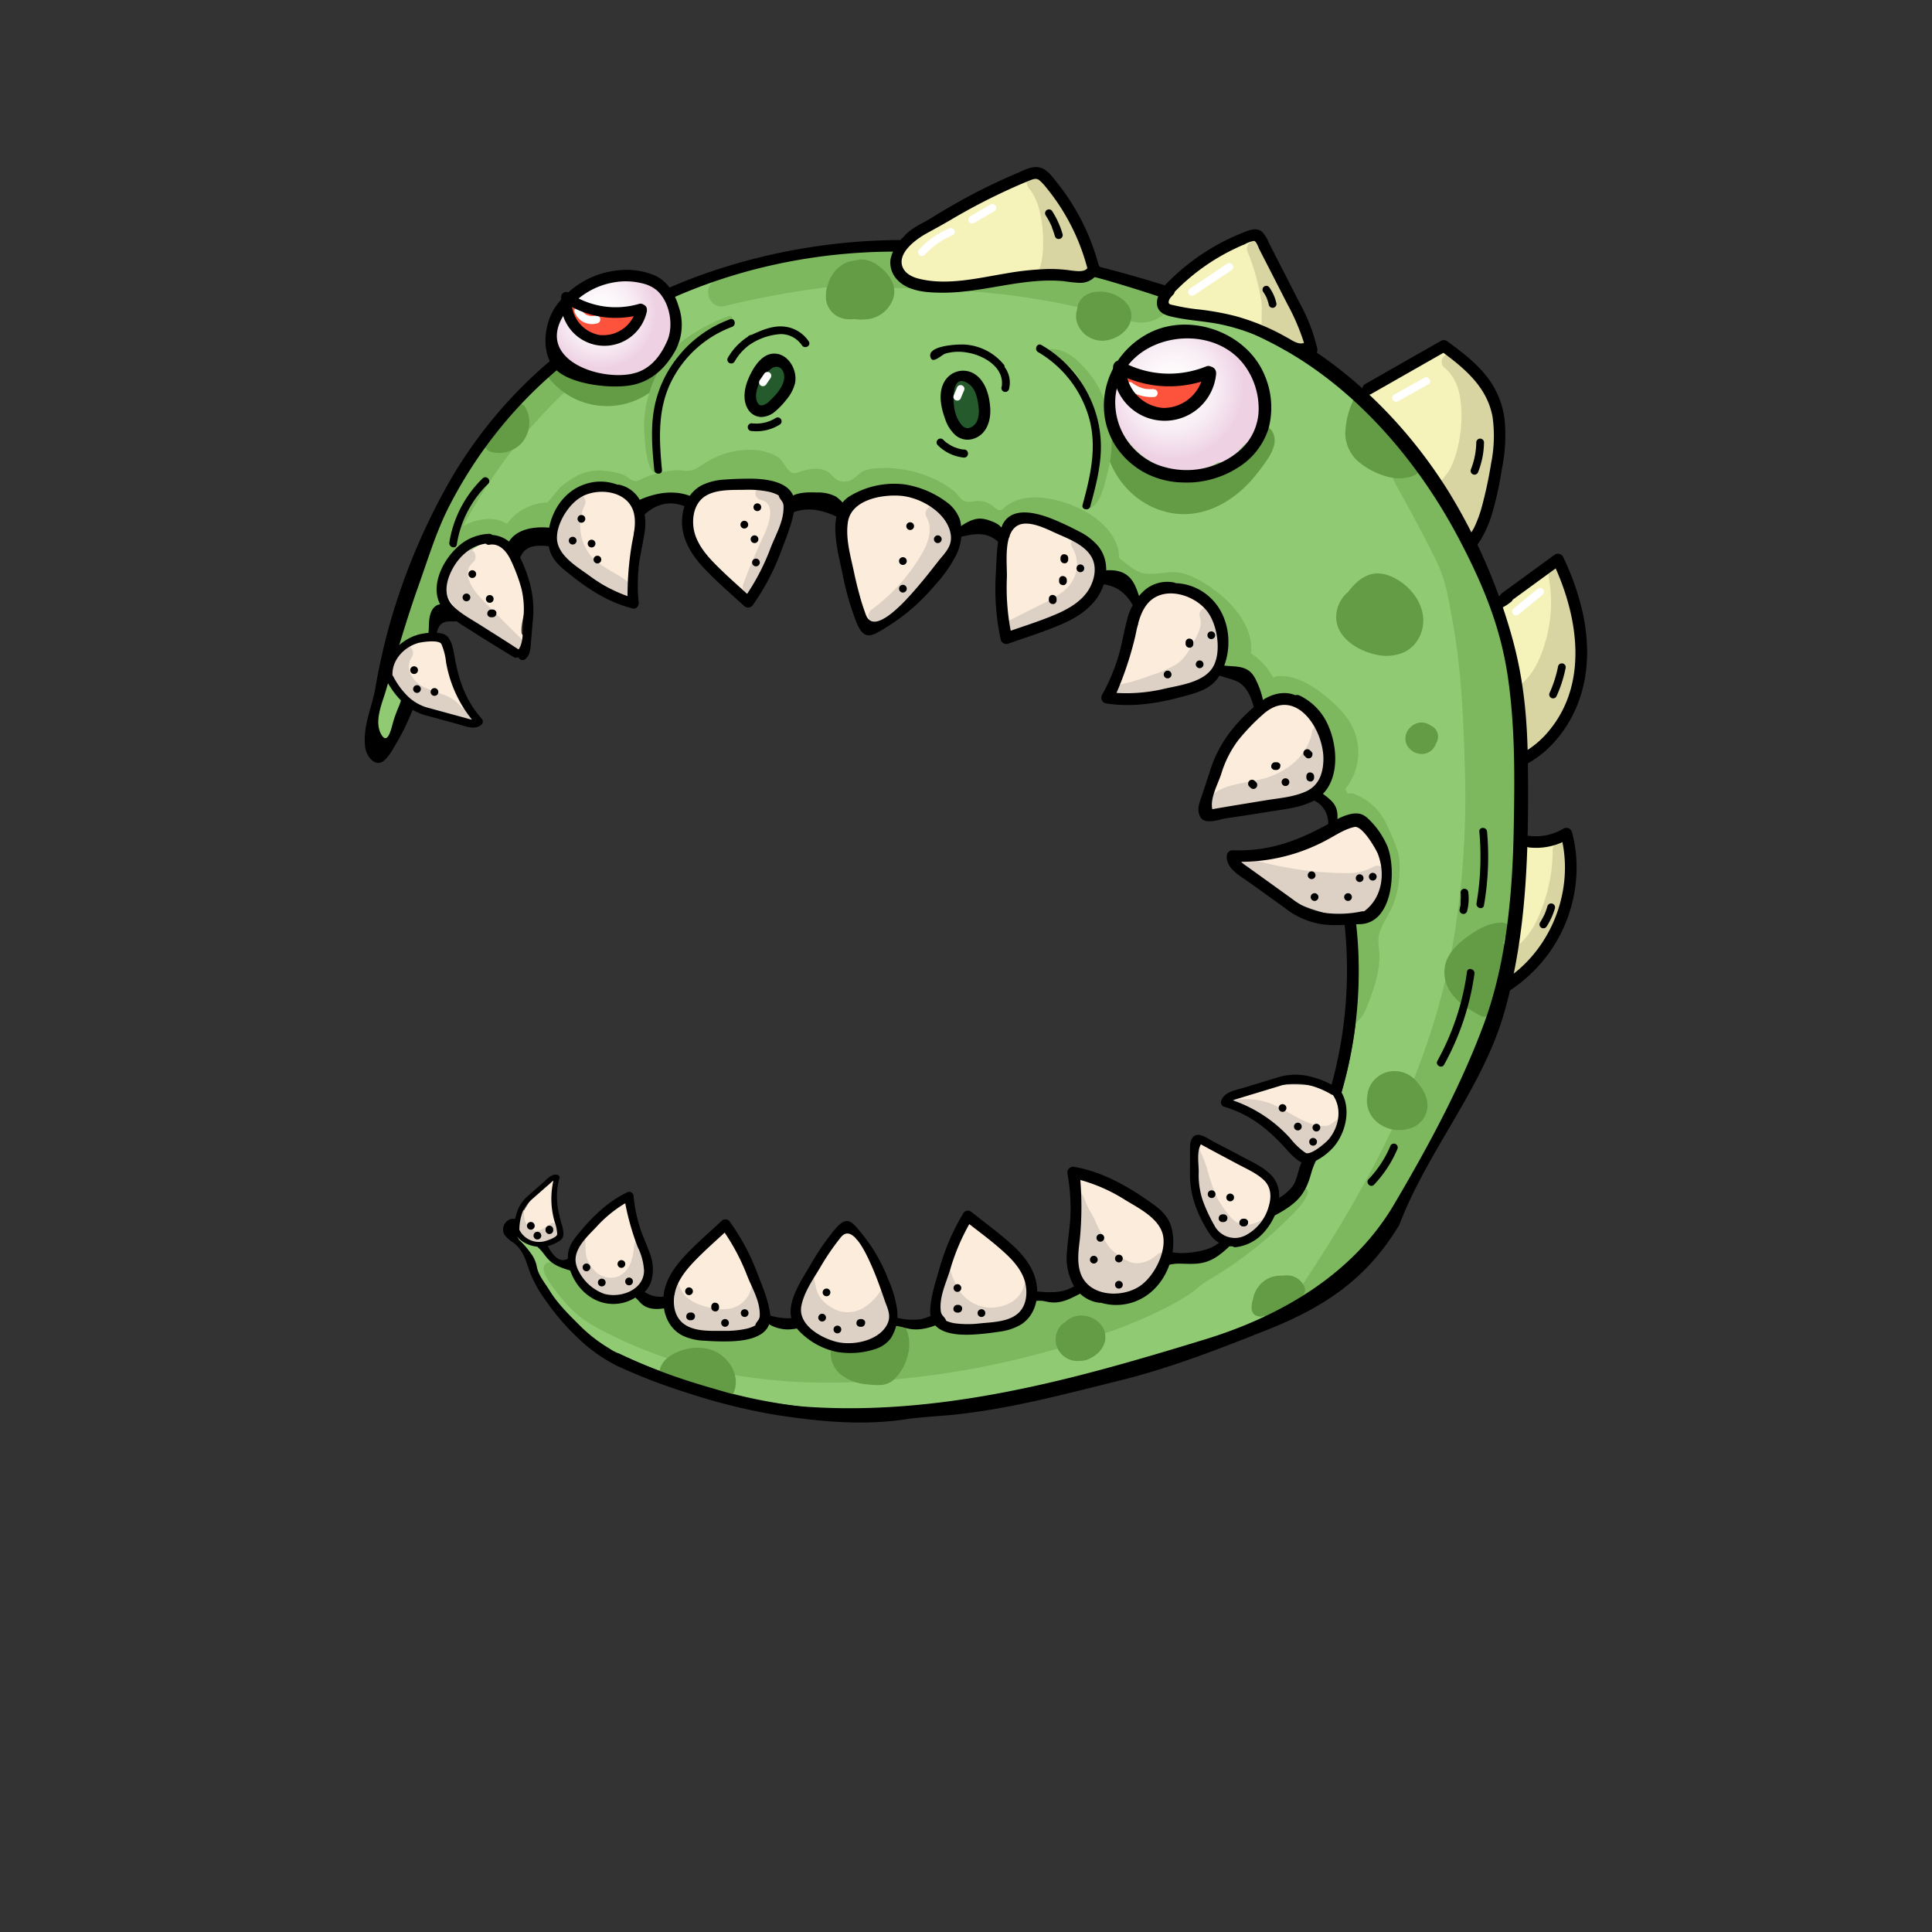 <svg id="Headwear" xmlns="http://www.w3.org/2000/svg" xmlns:xlink="http://www.w3.org/1999/xlink" viewBox="0 0 500 500"><rect x="0" y="0" width="500" height="500" fill="#333333" stroke="none"/><defs><style>.cls-1{fill:#f5f3ba;}.cls-2{fill:#d8d5a3;}.cls-3{fill:#90cb74;}.cls-4{fill:#7db75e;}.cls-5{fill:#649b45;}.cls-6{fill:url(#radial-gradient);}.cls-7{fill:#fd523b;}.cls-8{fill:#fff;}.cls-9{fill:url(#radial-gradient-2);}.cls-10{fill:#255a2d;}.cls-11{fill:#fcecdb;}.cls-12{fill:#ddd1c5;}</style><radialGradient id="radial-gradient" cx="303.38" cy="100.41" r="18.66" gradientUnits="userSpaceOnUse"><stop offset="0" stop-color="#fff"/><stop offset="0.28" stop-color="#fdfafc"/><stop offset="0.6" stop-color="#f8edf4"/><stop offset="0.92" stop-color="#f0d7e7"/><stop offset="1" stop-color="#eed1e3"/></radialGradient><radialGradient id="radial-gradient-2" cx="155.47" cy="81.08" r="14.41" xlink:href="#radial-gradient"/></defs><path class="cls-1" d="M387.81,110.66c-.7-8-6.58-14-11.86-19.49-1.42-1.49-3.48-1.14-4.95,0A68.24,68.24,0,0,1,355.75,100c-2.78,1.18-2.08,4.29-.07,5.67a9.4,9.4,0,0,0,3.23,3.93,40.4,40.4,0,0,1,7.93,7.58c4.08,5.36,8.26,12,10.35,18.39a3.53,3.53,0,0,0,6.75,0C386.44,127.83,388.54,118.88,387.81,110.66Z"/><path class="cls-2" d="M381.9,96.9a1.64,1.64,0,0,0-1.95-.52,13,13,0,0,0-3.43-4.15,2.06,2.06,0,0,0-2.83,0,2,2,0,0,0,0,2.83c2.95,2.3,4.07,5.85,4.39,9.47A33.92,33.92,0,0,1,377,116.77a20.56,20.56,0,0,1-2,5.06c-1.06,1.74-2.76,2.74-2.11,5a38.15,38.15,0,0,0,5.39,10.6,2.12,2.12,0,0,0,3.45,0,2.51,2.51,0,0,0,.85-.75c2-2.72,2.55-6.08,3.05-9.33.56-3.67,1-7.37,1.29-11.07C387.39,109.45,386.54,102.31,381.9,96.9Z"/><path d="M389.4,108.67a22.46,22.46,0,0,0-4.72-11.35c-2.85-3.62-6.58-6.4-10.27-9.09a1.48,1.48,0,0,0-1.51,0L353.31,99.39a1.5,1.5,0,0,0,1.52,2.59l18.73-10.67c5.85,4.32,11.43,9.16,12.73,16.71a35.71,35.71,0,0,1-.39,11.89A110,110,0,0,1,383.54,131a31.57,31.57,0,0,1-2,5.48c-.7,1.42-2.26,3.17-1.71,4.91.81,2.61,3.11-1.23,3.54-2a29.33,29.33,0,0,0,2.54-5.66,85.49,85.49,0,0,0,2.74-12.18A43.35,43.35,0,0,0,389.4,108.67Z"/><path class="cls-1" d="M409.31,162.26c-.83-4.59-3.26-8.55-4.3-13-.64-2.76-3.95-3.13-5.85-1.54-3,2.48-6,4.91-9,7.28a3.63,3.63,0,0,0-1.45,2.81c-1.11,3.19,1.26,7.64,1.9,10.94,1.5,7.82,2.75,15.87,2.4,23.85-.16,3.76,4.66,4.36,6.53,1.76,4.43-6.15,8.67-14,9.89-21.61A30.75,30.75,0,0,0,409.31,162.26Z"/><path class="cls-2" d="M408.1,164a22,22,0,0,0-1.49-8.07,2,2,0,0,0-1.26-1.25,41.76,41.76,0,0,0-.7-6.41c-.48-2.53-4.34-1.46-3.86,1.06A35.82,35.82,0,0,1,400,165.9c-1.32,4.64-3.53,9.66-7.8,12.28a2,2,0,0,0-.92,2.26,9.54,9.54,0,0,1,.26,3.24c0,1.15,0,2.29.06,3.44a60.57,60.57,0,0,0,.84,7.35,2,2,0,0,0,2.94,1.19c2.84-1.69,4.84-4.91,6.57-7.65.24-.39.48-.79.69-1.19a28.23,28.23,0,0,0,5.58-13A36.66,36.66,0,0,0,408.1,164Z"/><path d="M409.58,158.44a67.58,67.58,0,0,0-5.09-14.4,1.52,1.52,0,0,0-2.06-.54l-13.71,10a1.63,1.63,0,0,0-.49.61c-.29.17-.58.34-.88.48a1.31,1.31,0,0,0-.42.39,1.26,1.26,0,0,0-.27.51,1.11,1.11,0,0,0,0,.6,1,1,0,0,0,.17.56,1.55,1.55,0,0,0,.9.69l.4.05a1.57,1.57,0,0,0,.76-.2,12.28,12.28,0,0,0,2.27-1.51,1.08,1.08,0,0,0,.31-.46l11.14-8.12c5.89,13.26,8.25,29.81-1.58,41.84a24.24,24.24,0,0,1-5.91,5.29c-.66.4-1.94.75-2.3,1.48a1.9,1.9,0,0,0,.53,2.08c.9.65,1.64,0,2.47-.47a26.54,26.54,0,0,0,5.21-4,31.79,31.79,0,0,0,7.09-10.66C411.28,175,411.35,166.47,409.58,158.44Z"/><path class="cls-1" d="M406.5,227.8l-.07-.09v-.4a3.67,3.67,0,0,0-.78-2.14,43.44,43.44,0,0,0,.24-4.45c0-2.45-2.22-3.75-4.43-3.37l-5,.84c-2.94.5-3.09,3.63-1.57,5.47a3.38,3.38,0,0,0-.49,1.74c-.13,7.71-.31,15.52-3.86,22.55a3.5,3.5,0,0,0,6,3.53,66.45,66.45,0,0,0,8.36-17,3.3,3.3,0,0,0,.15-1.56,5,5,0,0,0,1.74-2.41A3.54,3.54,0,0,0,406.5,227.8Z"/><path class="cls-2" d="M406.51,220.53a1.62,1.62,0,0,0-.75-1.07,2,2,0,0,0-3.92.56,42.77,42.77,0,0,1-3.76,17.4,20.22,20.22,0,0,1-4.39,6.51c-2.19,2.06-4.24,3.81-3.76,7.1a2,2,0,0,0,2.94,1.2c4.77-3.23,7.54-8.32,10-13.39C405.61,233.08,407.62,227,406.51,220.53Z"/><path d="M406.82,215.33a1.51,1.51,0,0,0-2.2-.89,13.87,13.87,0,0,1-8.88,1.88c-1.92-.23-1.9,2.78,0,3a16.42,16.42,0,0,0,8.61-1.37c2.79,13.59-3.45,28.53-15.29,35.9-1.63,1-.13,3.62,1.52,2.59A38.08,38.08,0,0,0,408,225.7,34.89,34.89,0,0,0,406.82,215.33Z"/><path class="cls-3" d="M393.23,183c-2.11-17-8.06-33-16.46-48.69-2-3.67-3.71-7.52-6.36-10.74-5.34-6.5-9.48-13.82-15.52-19.81-3.62-3.6-8.79-5.15-12.92-8.17-2.43-1.76-4.46-4-6.74-6C331,86,326.3,84.15,321.1,82.4c-4.69-1.58-9-4.1-13.74-5.82a159.66,159.66,0,0,0-18.82-5.19c-11.32-2.64-22.68-5.28-34.23-6.65-25.85-3.07-51.57,1-76.1,9.08a84.68,84.68,0,0,0-13.1,5.73,117.59,117.59,0,0,0-26.27,19.06c-7.7,7.41-15,15.79-20.32,25.1-1.93,3.4-3.72,6.87-5.51,10.35-1.36,2.64-2.72,5.28-3.81,8a90.86,90.86,0,0,0-3.46,11.59c-2.69,10.67-6.12,21-9.06,31.62-.58,2.09-1.14,4.39-.23,6.36a2.63,2.63,0,0,0,2.09,1.67c1.27.06,2.2-1.18,2.72-2.34,1.56-3.45,1.41-7.17,2.87-10.73a74.51,74.51,0,0,1,6.36-12.17c1.86-2.87.43-6,3.22-8.72,1.83-1.77,4.25-2.78,6.35-4.23,3.56-2.47,6.08-6.13,8.95-9.38s6.44-6.29,10.75-6.77c1.57-.17,3.15,0,4.72-.08,4.93-.28,9.3-3.06,13.58-5.51,6.13-3.51,13.48-6.56,20.06-4,2.18.85,4.11,2.28,6.32,3.07,9.65,3.44,20.85-6.13,30.06-1.64,3.82,1.86,7,5,11.36,5.09,5.91.16,12-.66,17.92-1a4.07,4.07,0,0,1,2.08.25,12,12,0,0,1,1.51,1.27c1.86,1.42,4.48.35,6.81.18,3.88-.3,7.45,2.06,10.39,4.61s5.75,5.48,9.43,6.74c5.85,2,13.09-.47,18,3.3,2.34,1.8,3.43,4.55,4.95,7,1.89,3,3.86,3.75,6.75,5.61,2.73,1.77,5.87,3.5,8.28,5.71,1.87,1.73,2.51,4.25,5.39,4.66,1.58.22,3.24.05,4.71.66,2.61,1.08,3.68,4.16,4.22,6.93.8,4.09,5.31,7.76,7.65,11.25,1.94,2.91,3.75,5.91,5.4,9a21.09,21.09,0,0,0,2.55,4.26c1,1.17,2.22,1.52,2.89,3.17a17.19,17.19,0,0,1,.94,4.39c1,8.36,3.92,16.46,5.22,24.89q.57,4.88.68,9.8a112.73,112.73,0,0,1-5.26,36.83,133.59,133.59,0,0,1-5.1,13.39c-1.68,3.8-3.19,8-6.64,10.48-2.63,1.92-5.36,3.75-7.87,5.81-1.64,1.36-3.63,2.17-5.36,3.46-3.58,2.69-6.82,6.44-11.42,7.28-3.43.63-6.93-.5-10.34.25a86.63,86.63,0,0,0-9.64,3c-3,1.05-5.85,2.18-8.73,3.38s-5.36,3.47-8.56,3.65c-2.88.17-5.26-1.12-8,.12s-6.27,1.27-9.28,1.8c-3.55.61-7.09,1.3-10.64,1.95-2.64.48-4.51,2.43-7.06,3s-4.87-1.33-7.43-1.43c-2-.08-4.08.67-6.15.7-3.47.06-6.94,0-10.4-.27-1.66-.11-3.43-.5-5.08-.46a20.92,20.92,0,0,0-4.73,1.1,7.25,7.25,0,0,1-2.68.37,6.06,6.06,0,0,1-3.61-2.32,5.65,5.65,0,0,0-1.25-1.19,4.41,4.41,0,0,0-1.72-.47c-1.48-.17-2.91-.1-4.35-.4-1.78-.38-3.57-.86-5.35-1.3-2.92-.7-6.16-2.11-9.17-2.17-2.59-.05-5.13,1.83-7.72,1.06a7.68,7.68,0,0,1-2.65-1.69c-2.61-2.22-4.56-4.09-7.83-5.15-2.84-.92-5.66-2.6-8.74-2.39-2,.14-5-.25-6.28-2-.28-.41-.48-.88-.76-1.29-.86-1.25-2.37-1.74-3.65-2.43a21.45,21.45,0,0,1-3.54-2.83c-.47-.4-1.48-.86-1.76,0a2,2,0,0,0,.2,1.29c.64,1.57,2,2.1,3,3.39,1.37,1.71,2,3.83,2.95,5.79s2.33,3.74,3.46,5.66a41.32,41.32,0,0,0,8.6,10.68c2.54,2.15,5.93,3.59,8.91,5,3.23,1.56,6.54,3,9.89,4.26,5.11,2,10.33,3.64,15.6,5.13,45.47,12.82,91.6,2.21,135.05-13.65,7.76-2.83,15.51-5.86,22.48-10.29,5-3.18,10.81-7.3,13.69-12.64,3-5.59,5.26-11.75,8.38-17.49,7.19-13.26,14-26.82,19.11-41a125.7,125.7,0,0,0,6.45-30.15c1-9.35,2.13-18.57,3-27.87A110.49,110.49,0,0,0,393.23,183Z"/><path class="cls-4" d="M291.05,72.33C275.23,67.22,258,65,241.87,63.25a54.11,54.11,0,0,0-14.93.6c-13.21-1.18-26.61,2.39-39.41,6.1a3.33,3.33,0,0,0-2,1.49A2.92,2.92,0,0,0,184.5,73c-2.69,1.92-.8,7.13,3.09,6.19a235.47,235.47,0,0,1,27.1-4.94c14.55.27,29.13.19,43.61,1.79a186.44,186.44,0,0,1,25.79,4.68c8.89,2.28,13,5.62,19.74-1.81a1.25,1.25,0,0,0,.44-.85c0-.45-.49-.72-.89-.91A113.09,113.09,0,0,0,291.05,72.33Z"/><path class="cls-4" d="M146.53,91.88a134.94,134.94,0,0,0-28.07,32.52,108.34,108.34,0,0,0-9.86,19.15c-1.94,5.27-2.21,10.84-3.8,16.15-1.41,4.69-2.91,8.83-3.34,13.88a1.67,1.67,0,0,0,.14,1,1.13,1.13,0,0,0,1.59.11,3.16,3.16,0,0,0,.91-1.51c2.6-7,5.07-13.68,7.92-20.54,8.92-21.48,21.43-40.8,39.46-55.86C154.94,93.93,150,89,146.53,91.88Z"/><path class="cls-4" d="M388,157.08a3,3,0,0,0-3.37-2.49A135.91,135.91,0,0,0,377,133a2.84,2.84,0,0,0-3.86-1.56c-2.38-5.16-5-10.24-7.5-15.28-1.13-2.22-5.35-8.29-8.08-5.58-2.93,2.92,3.76,15,5.55,18.21,3,5.45,6,11,8.7,16.58,2.43,5.05,2.92,9.05,3.93,14.4,2.43,12.76,2.95,25.6,3.35,38.56a225.7,225.7,0,0,1-3,45.41c-5.69,32.81-21.28,62.24-39.51,89.48-.77,1.14-1.43,2.9-.3,3.68-.07,0,7.5-3.83,8.31-4.27a25.57,25.57,0,0,0,8-6.93,3,3,0,0,0,2.07-1.12c6.16-7.08,10.17-15.14,13.27-23.61a3.22,3.22,0,0,0,1.64-1.52c3.51-6.58,8.55-13.13,11.2-20,2.9-7.48,4-15.53,5.94-23.28a215.2,215.2,0,0,0,1.3-99.07Z"/><path class="cls-4" d="M315.56,322.67c-.11.1-.22.2-.34.29a11.9,11.9,0,0,1-6.39,2.48c-3.5.38-6.58-.29-10,.64-3.28.88-6.54,1.79-9.81,2.73-2,.58-4.09,1.37-6.17,1.76-1.82.33-1.71.65-2.85,2.21-3,4.12-10.24,2.05-14.34,3.49a38.43,38.43,0,0,1-7.79,1.78c-3.07.4-6.14.83-9.21,1.24a21.71,21.71,0,0,0-3.83.61c-1.46.48-2.79,1.31-4.28,1.75a11,11,0,0,1-5.66.3c-.59-.15-1.16-.36-1.76-.47-4.59-.83-9.88.4-14.55.36-3.76,0-7.78-.87-11.44.13a13.76,13.76,0,0,1-3.68.34,9.67,9.67,0,0,1-4.87-.82c-1.7-1-2.73-2.39-4.68-2.94a56.08,56.08,0,0,0-6.69-1.31c-2.66-.43-5.35-.79-8-1.1-2.34-.27-4.52.29-6.85.58a10,10,0,0,1-5.75-.67c-3.42-1.75-4.8-5.4-8.7-6.49a129.36,129.36,0,0,0-13.65-2.76,4.78,4.78,0,0,0-2.52,0c-2.58,1,.22,4.76,1.18,6.07,4.66,6.36,7.48,8.79,14.33,12.19a116,116,0,0,0,22.92,8.69c16,4.1,32.79,4.83,49.22,3.43a223.93,223.93,0,0,0,49.45-9.73c2.33-.75,4.66-1.52,7-2.33a129.11,129.11,0,0,0,14.66-6.05c2.34-1.17,4.63-2.43,6.85-3.82,1.81-1.13,3.24-2.66,5-3.73a104,104,0,0,0,23.6-18.8c.6-.66,3.48-4.05,2.16-5-.65-.48-3.51,2.21-4.15,2.58-1.74,1-3.69,1.84-5,3.41-.43.52-.76,1.11-1.17,1.64-2.61,3.44-7.18,2.92-10.31,5.49C316.8,321.41,316.21,322.08,315.56,322.67Z"/><path class="cls-5" d="M287.26,75.84c-2.39-.69-5.61-.55-7.35,1.47a4.73,4.73,0,0,0-1.16,2.78,5.58,5.58,0,0,0,0,3.43,6.89,6.89,0,0,0,7.14,4.63c3.18-.32,6.69-2.69,6.9-6.15C293,78.86,290,76.62,287.26,75.84Z"/><path class="cls-5" d="M227.23,68.71a7.45,7.45,0,0,0-4.52-1.57,57.75,57.75,0,0,0-3.24.62,8.79,8.79,0,0,0-5.21,5.94,5.68,5.68,0,0,0-.47,2v.11a6.64,6.64,0,0,0,.14,2.48,5.75,5.75,0,0,0,2.72,3.53,6.83,6.83,0,0,0,4.32.74,11.66,11.66,0,0,0,3.22.08A8,8,0,0,0,231.24,77C232.15,73.56,229.91,70.65,227.23,68.71Z"/><path class="cls-5" d="M136,105.49a2,2,0,0,0-2.26-.92,1.93,1.93,0,0,0-.95.65,1.83,1.83,0,0,0-.73.47l-6,6.49a2.19,2.19,0,0,0-.57,1.48,2.07,2.07,0,0,0-.14.42,2.51,2.51,0,0,0,2,2.94,7.79,7.79,0,0,0,4.28-.19,7.94,7.94,0,0,0,3.49-2.31,8.08,8.08,0,0,0,1.82-4.31A7.78,7.78,0,0,0,136,105.49Z"/><path class="cls-5" d="M367.88,119.68a2.15,2.15,0,0,0-1.58-1,5.32,5.32,0,0,0-.78-2.83,2.09,2.09,0,0,0-1.94-1,2,2,0,0,0-1.44-.31,8.68,8.68,0,0,0-4.07-5.17,3,3,0,0,0-.47-.18,2.1,2.1,0,0,0-1.3-1,2,2,0,0,0-.76-2.65,2.19,2.19,0,0,0-1.77-.11l.15-.38a2,2,0,0,0-1.4-2.46,2.05,2.05,0,0,0-2.46,1.4,21.17,21.17,0,0,0-1.9,8.38,9.9,9.9,0,0,0,3.81,7.44c3.92,3.1,10.61,5.7,15.19,2.54A2.05,2.05,0,0,0,367.88,119.68Z"/><path class="cls-5" d="M362.89,150.84c-2.37-1.75-5.48-3.06-8.43-2.12-2.43.79-4.16,2.65-5.69,4.6-.06.05-.13.09-.19.15a8.56,8.56,0,0,0-2.77,6.74c.38,5.06,5.81,8.27,10.33,9.21a11.57,11.57,0,0,0,7.07-.55,8.62,8.62,0,0,0,4.61-5.19C369.53,158.75,366.84,153.76,362.89,150.84Z"/><path class="cls-5" d="M372.17,190.66A3.11,3.11,0,0,0,370.7,188a3.17,3.17,0,0,0-.45-.23,3.64,3.64,0,0,0-.46-.3,3.38,3.38,0,0,0-.52-.22,1.92,1.92,0,0,0-.36-.14,3.84,3.84,0,0,0-2.3.1,4.38,4.38,0,0,0-1,.5,5,5,0,0,0-1.17,1.17,3.84,3.84,0,0,0-.15,4.25,4.41,4.41,0,0,0,3.61,2,3.8,3.8,0,0,0,3.48-2.1q.12-.27.21-.54l.13-.2A3.43,3.43,0,0,0,372.17,190.66Z"/><path class="cls-5" d="M388.77,238.79c-3.19,0-6,1.48-8.54,3.3s-4.77,3.73-5.9,6.57a9,9,0,0,0,1.33,8.45c1.92,2.64,4.72,4.27,7.55,5.79a2.07,2.07,0,0,0,2.87-2.57,1.93,1.93,0,0,0,1.17-1.3c.22-.94.42-1.89.64-2.83a26,26,0,0,0,2.17-10.4,1.88,1.88,0,0,0-1.09-1.71,2.09,2.09,0,0,0,.31-1,3,3,0,0,0,0-.31C391.33,242.28,391.17,238.8,388.77,238.79Z"/><path class="cls-5" d="M366.64,279.92a7.41,7.41,0,0,0-6.06-2.72,7.21,7.21,0,0,0-5.69,3.27,7,7,0,0,0-1,2.85,7.8,7.8,0,0,0,0,2.89c.94,4.84,6.47,7.31,10.94,5.83a6.21,6.21,0,0,0,4.59-5.64C369.55,284,368.2,281.68,366.64,279.92Z"/><path class="cls-5" d="M337.68,333.34a4.85,4.85,0,0,0-3.67-3.19,6,6,0,0,0-2,0,7.55,7.55,0,0,0-4,.82,7.42,7.42,0,0,0-3.75,5.35,6,6,0,0,0-.34,2.35,2,2,0,0,0,1.47,1.93h.07a1.89,1.89,0,0,0,1.26.07,2.5,2.5,0,0,0,.38-.15,2,2,0,0,0,2.64.6c.45-.31.92-.54,1.39-.8h0l.37-.14q.39-.13.81-.24a2,2,0,0,0,1.37-1.4,7.28,7.28,0,0,0,1.85-.73,2.8,2.8,0,0,0,1.38-2.33A2,2,0,0,0,337.68,333.34Z"/><path class="cls-5" d="M284.42,342.29a6.76,6.76,0,0,0-4-1.8,5.94,5.94,0,0,0-4.86,1.76,4.43,4.43,0,0,0-1.81,2,6,6,0,0,0-.39,3.81,5.7,5.7,0,0,0,6.07,4.14l.15,0A5.93,5.93,0,0,0,281,352a5.11,5.11,0,0,0,1.33-.58,6.25,6.25,0,0,0,1-.59A6.4,6.4,0,0,0,286,347,5.18,5.18,0,0,0,284.42,342.29Z"/><path class="cls-5" d="M234.22,343.25a2,2,0,0,0-3.72,1c0,.51,0,1,0,1.54a2.23,2.23,0,0,0-.69.62,11.23,11.23,0,0,1-2.65,2.54l-1,.08a19.11,19.11,0,0,1-6.34-.65,1.94,1.94,0,0,0-1.39.15A2.11,2.11,0,0,0,217,348a2,2,0,0,0-2,2,7.13,7.13,0,0,0,2.77,5.87,12.88,12.88,0,0,0,7,2.43,18.07,18.07,0,0,0,3.37.13,5.63,5.63,0,0,0,3.5-1.68,13.19,13.19,0,0,0,3.25-5.88A10.51,10.51,0,0,0,234.22,343.25Z"/><path class="cls-5" d="M183.55,349.17a12.54,12.54,0,0,0-7.7.52c-2.6,1-4.9,2.62-5.25,5.59a2,2,0,0,0,1.92,2,2.76,2.76,0,0,0,.65.36,9.39,9.39,0,0,0,3.65.42L178,358a30.89,30.89,0,0,0,4.28,2,10.33,10.33,0,0,0,1.37.41,3.87,3.87,0,0,0,2.22.1,1.53,1.53,0,0,0,.27-.11,2.18,2.18,0,0,0,1.35,1.24,2,2,0,0,0,2.46-1.4C191.76,355.53,188.12,350.4,183.55,349.17Z"/><path class="cls-4" d="M362.23,224.4c0-.2,0-.4,0-.6a14.23,14.23,0,0,0-.63-3.94,60.24,60.24,0,0,0-2.85-6.69,14.85,14.85,0,0,0-8.49-7.75,2.32,2.32,0,0,0-1.42,0,5,5,0,0,1-.41-.71,2,2,0,0,0-.26-.53,15.06,15.06,0,0,0,1.91-15.91c-1.69-3.52-4.76-6.33-7.79-8.71-3.32-2.6-7.12-4.75-11.47-4.61a2.47,2.47,0,0,0-1.33.43,16.74,16.74,0,0,0-5.73-6.29c.74-6.54-4.41-12.7-9.41-16.35-2.82-2.07-6.86-4.6-10.39-4.68-2.48,0-5.28.7-7.64.38s-4.51-2.34-6.28-3.7a1.13,1.13,0,0,1-.34-.35,1.34,1.34,0,0,1-.11-.6c-.15-4.6-4.12-8.64-7.76-10.86-5.66-3.45-16.28-6.65-21.95-1.5a2.1,2.1,0,0,1-.82.57c-.73.22-1.38-.44-2-.94a6,6,0,0,0-3.82-1.42c-1.18,0-2.65.55-3.77,0-.82-.38-1.69-1.79-2.41-2.4a24.65,24.65,0,0,0-6.1-3.64,29.94,29.94,0,0,0-13.88-2.41,9.45,9.45,0,0,0-3.9.85c-1,.58-1.74,1.65-2.89,2.16a3.91,3.91,0,0,1-3.66,0,16.83,16.83,0,0,1-1.81-1.68,5.81,5.81,0,0,0-4-1.21,15.12,15.12,0,0,0-4.13.9,3,3,0,0,1-1.34.22c-1.68-.26-2.49-3-3.8-4a13.49,13.49,0,0,0-6.81-2A21.29,21.29,0,0,0,183.86,119c-1.48.73-3.18,2.26-4.75,2.67s-3.14-.15-4.73.08a24.56,24.56,0,0,0-7.9,2,6,6,0,0,1-1.84.75c-1.07.14-2.09-1-3-1.48a14.41,14.41,0,0,0-3.84-1,13.15,13.15,0,0,0-8.09.91,32,32,0,0,0-4.46,2.93c-.58.44-3.37,4.19-3.62,4.19a13.43,13.43,0,0,0-10.44,5.53c-4.24-2.78-10.89-.64-14.14,2.77a22,22,0,0,0-5.24,9.89l-4,14.91c-1.09,4.1,3.86,3.16,4.9.5s2.85-4.81,2.64-7.7-.31-6.08.83-8.92a11.42,11.42,0,0,1,14.46-6.49,8.25,8.25,0,0,0,2.09.63c2,.19,3.79-1.57,5.57-2.3a42.46,42.46,0,0,1,7.24-2,2.48,2.48,0,0,0,1.82-2.42c3-.51,6-.92,8.9-1.42a74.44,74.44,0,0,0,9.86-2.26c2.74-.85,5.36-3.13,8.38-2a11.31,11.31,0,0,0,1.36.54,4.07,4.07,0,0,0,2.67-.61c5.29-2.73,11.25-2.87,17.17-3.37,4-.33,5.71,2,9.23,2.92a2.63,2.63,0,0,0,2.86,1.22,9.53,9.53,0,0,1,9,2.33,2.54,2.54,0,0,0,3.54,0,5.33,5.33,0,0,0,1.12-2.34,33.39,33.39,0,0,1,16.14-.11c.39.09.78.2,1.16.31a17.48,17.48,0,0,1,4.64,5.81c1,2,3.37,1.39,4.26-.12a6.74,6.74,0,0,0,6.9.25,1.54,1.54,0,0,0,.32-.25,2.73,2.73,0,0,0,2.6.83c.71-.12,1.43-.21,2.15-.28l.54.22a2.71,2.71,0,0,0,2.95-.32,33.05,33.05,0,0,1,14.56,3.8,27.52,27.52,0,0,1,6.1,4.13c1.83,1.72,1.18,4,2.65,5.69.79.89,2.08.93,3.08,1.48a15.18,15.18,0,0,1,2.85,2.4c2.19,2,3.19,2.51,5.7.45,3.65-3,10.88-.22,13.77,2.64a14.1,14.1,0,0,1,4,9c.11,1.52-.11,3,.08,4.55.11.82.2,3.27.82,3.76a2.6,2.6,0,0,0,1.28.39,9.74,9.74,0,0,1,4.6,1.78,6,6,0,0,1,2.42,4.18,4.37,4.37,0,0,0,.28,1.7,2.11,2.11,0,0,0,2,1,8.52,8.52,0,0,0,2.25-.6c3.37-1.14,8,.63,10.58,2.85a12.81,12.81,0,0,1,4.34,7.85,15.87,15.87,0,0,1-2,9.83c-.76,1.3-2.08,2.43-1,4s2.84,1.58,3.58,3.67c.35,1,.67,2.25,1.69,2.56.82.24,1.66-.29,2.5-.46a4.08,4.08,0,0,1,3,.72c4.39,2.89,6.86,9,6.93,14.06.05,3.9-1.62,8.27-5.28,9.58-1.17.42-2.5.53-3.44,1.33a5.29,5.29,0,0,0-1.37,2.4,8.83,8.83,0,0,0,0,6.2,31.61,31.61,0,0,1,1.33,7.4c0,.52-.08,1-.13,1.54-.09,1.05.38,2.07.26,3.2-.15,1.44-.44,2.87-.53,4.34,0,.5,0,1.12.47,1.3a1.09,1.09,0,0,0,1-.33,9.14,9.14,0,0,0,2.32-3.75c1.66-4.21,3.44-9.11,3.17-13.71-.1-1.71-.5-3.46,0-5.1.87-3,2.93-5.44,3.92-8.41A26.64,26.64,0,0,0,362.23,224.4Zm-236-84.9a2.74,2.74,0,0,0-.32-.36c.48-.14,1-.26,1.45-.37C127,139,126.63,139.25,126.26,139.5Z"/><path class="cls-5" d="M329.14,111.47c-1.56-2.34-5.35-.15-3.78,2.21.6.9-1,3-2,4.26a2.32,2.32,0,0,0-2.73.3c-4.14,3.26-8.93,7-14.49,6.72-5.2-.23-9.58-3.95-12.83-7.7a1.83,1.83,0,0,0-2.45-.41,18.58,18.58,0,0,1-1-4.7c-.22-2.79-4.6-2.82-4.37,0,.72,9,6.32,17.19,15.14,20s17.34-1.24,23.22-7.84a49.08,49.08,0,0,0,4.42-5.83C329.59,116.38,330.65,113.73,329.14,111.47Z"/><path class="cls-5" d="M170,93.87a15.49,15.49,0,0,1-2.46,3,1.73,1.73,0,0,0-.71.08,27.86,27.86,0,0,1-18.1.37,1.77,1.77,0,0,0-1.5.14,14.63,14.63,0,0,1-2.15-2.23,2.07,2.07,0,0,0-2.74-.71,2,2,0,0,0-.72,2.73,19.17,19.17,0,0,0,31.83-1.33C174.86,93.7,171.4,91.69,170,93.87Z"/><path d="M395.43,198.57c-.11-12.26-1-23-4.47-34.91a147.78,147.78,0,0,0-16-36.33c-11.2-18-26.95-33.46-45.94-43a163.82,163.82,0,0,0-21.94-8.69C285,68.4,262.22,63,239,62.21c-28.34-1-58.29,6-82.53,20.94a118.05,118.05,0,0,0-41.66,44.18,167.15,167.15,0,0,0-13.64,33.11,160.76,160.76,0,0,0-4,17.48c-.9,5.28-3.3,9.78-2.67,15.41.18,1.63,1.65,4.35,3.71,4.09,1.88-.24,3.76-4.08,4.64-5.54,2.7-4.53,4.43-9.54,6.55-14.35,1.66-3.77,3.93-6.88,3.6-11.18-.16-1.93,0-4.3,1.69-5.18,1.42-.72,3.23,0,4.67-.65s2.17-2.15,3.38-3,2.51-1.22,3.7-2.11c2.17-1.61,4.84-2.93,6.17-5.33,2.15-3.91,1-8.67,6.86-8.84,4.28-.13,7.14,1.71,11.6.8,5-1,10.56-3.25,14-7.13,4.64-5.29,9.36-6,15.1-2.35,4,2.56,8.47,4.86,13.31,5,4.06.13,6.61-2.13,9.9-4.05,6.93-4,13.16.11,19.31,3.45,7.64,4.13,16.12,4.28,24.58,2.31,2.9-.68,6-1.63,8.78-.51,1.88.77,3.27,2.37,4.67,3.84,4.25,4.43,9.15,8.42,15.44,8.48l8.13.07c5.29.05,8.32,3.38,10,8s6.73,7.17,10.72,10.22c4.65,3.54,7.74,4.66,13.34,6.33a10.64,10.64,0,0,1,1.91.7c2.38,1.22,3.55,4,4.2,6.56,1.23,5,3.86,9.46,6.65,13.73s4.77,8.52,9.4,10.71a6.19,6.19,0,0,1,3.12,4.47c.41,2.06-.29,3.8-.28,5.76,0,2.43,1,4.63,1.71,7a86,86,0,0,1,3.08,16.28,112,112,0,0,1-4.1,41.8,97.2,97.2,0,0,1-4.57,13c-.84,1.82-1.93,3.52-2.73,5.35s-1,4.05-2.13,5.82A11.41,11.41,0,0,1,331,310c-1.41.95-1.47,1.68-2.55,2.82-1.36,1.7-4,2.85-5.94,3.64a13.08,13.08,0,0,0-5.11,3.43,16.14,16.14,0,0,1-3,2.5,12,12,0,0,1-3.12,1.21,22.81,22.81,0,0,1-5.81.69c-1.74,0-3.51-.61-5.19-.15-4.66,1.28-9.71,2.13-14.22,3.84-3.44,1.31-5.94,4-9.24,5.51s-7.31.8-10.93.51a39.56,39.56,0,0,0-10.67,1c-2.19.42-4.74.52-6.77,1.35-2.26.92-4.37,2.58-6.57,3.69a14.09,14.09,0,0,1-3.57,1.37,16.36,16.36,0,0,1-6.18-.39c-2.94-.57-6.07-1.58-9-1.81-3.38-.27-6.76.56-10.19.1-2.48-.34-4.26,1.48-6.68,1.72a16.73,16.73,0,0,1-8.71-1.21,52.43,52.43,0,0,0-10.12-3.51c-3.49-.88-7.91-3.2-11.52-2.12-1,.31-2,.84-3,1.14a7.26,7.26,0,0,1-5.53-.64,3.52,3.52,0,0,1-2-2.55,3.66,3.66,0,0,0-.12-1.24c-.66-1.56-4.49-2.28-5.87-2.67a49.71,49.71,0,0,1-6.51-1.92c-1.59-.7-3-1.84-4.84-1.13-.55.21-1,.57-1.58.79-1.85.72-3.46-1.35-4.3-2.79-.7-1.2-1.07-2.58-1.88-3.7a11.31,11.31,0,0,0-4.31-3.09c-1.23-.61-2.61-1.24-3.92-.84a2.84,2.84,0,0,0-1.61,3.81,7.4,7.4,0,0,0,2.38,2.2c2.89,2.2,3.33,5.18,4.58,8.33a32.67,32.67,0,0,0,3.85,6.71,60.26,60.26,0,0,0,8.27,9.63,41.37,41.37,0,0,0,10,7.17,150.52,150.52,0,0,0,18.7,7.18,155.57,155.57,0,0,0,22.61,5.6c10.95,1.7,22.36,2.81,33.4,1.15,4.3-.65,8.44-.77,12.76-1.22,14.63-1.54,28.46-5.29,42.8-8.83,13.11-3.24,25.73-8.17,38.28-13.16,15-6,25.69-13.23,34.06-27.1,7.26-19.12,21.71-35.57,27.22-55.17C395.22,241.32,395.63,219.77,395.43,198.57Zm-3.67,15.33c-.26,16.74-1.8,34.76-7.56,50.62-6,16.39-14.64,32.32-23.49,47.3-10.59,17.93-29.19,28.79-48.87,34.82-11.36,3.48-22.76,6.87-34.29,9.76-22.7,5.67-46.11,9.34-69.56,7.62a113.55,113.55,0,0,1-22.5-4.42c-1.63-.46-3.25-.93-4.86-1.43a147.52,147.52,0,0,1-20.53-7.92c-.74,0-2.09-1.1-2.73-1.47-.88-.53-1.73-1.09-2.56-1.69a37.29,37.29,0,0,1-4.66-3.95c-2.74-2.72-5.78-5.7-7.83-9-1.2-1.94-2.81-3.81-3.35-6.08a8.19,8.19,0,0,0-1.33-3.35,23.81,23.81,0,0,0-2.89-3.45,2.78,2.78,0,0,1-.81-1.12.88.88,0,0,1,.55-1.11,1.28,1.28,0,0,1,1,.44l2.7,2.39a20.2,20.2,0,0,1,1.83,1.75c.77.87,1.39,1.87,2.24,2.66,1.65,1.53,4,2.12,6.12,2.8,2.51.81,5.09,1.39,7.6,2.28,3.17,1.14,6.45,2.48,8.9,4.88.46.45.86,1,1.36,1.37,1.85,1.53,4.55,1.26,6.89.78,6.22-1.27,12.66.87,18.82,2,1.66.3,3.84.31,5.32,1.14.77.44,1.46,1,2.23,1.46a9.6,9.6,0,0,0,5.61,1c1.48-.14,2.85-.69,4.29-.9a12.73,12.73,0,0,1,3.25.21,84.69,84.69,0,0,0,10.2.14c3.12-.1,6.71-.76,9.78-.18.88.16,1.73.46,2.6.63,3.39.66,6.74-.67,9.72-2.14S251.6,340,255,339.36c2.52-.46,5.05-.89,7.56-1.4,2.19-.45,4.47-1.42,6.74-1.32.79,0,1.57.26,2.36.37,3.79.5,6.39-1.69,9.66-3s7-1.73,10.36-2.66c2.27-.64,5.12-1.07,7.12-2.27a10.81,10.81,0,0,1,6.06-2.05c2.2,0,4.45.25,6.6-.27,5.38-1.29,8.16-6.77,12.81-9.32,3.57-1.95,7.83-3.61,10.87-6.33,2.48-2.21,3.46-4.76,4.29-7.79s2.42-5.7,3.52-8.4c1.27-3.11,2.38-6.28,3.4-9.48a112.73,112.73,0,0,0,5.26-36.83q-.11-4.92-.68-9.8a102.16,102.16,0,0,0-3-15.11c-1.12-4.07-2.47-6.46-1.91-10.74s-.83-5.44-4.08-7.84c-2.82-2.09-4-5.64-5.81-8.53-1.37-2.22-2.81-4.39-4.34-6.5-1.05-1.46-3.52-2.86-4.13-4.34a8.83,8.83,0,0,1-.43-2.29,22.27,22.27,0,0,0-2.15-7.4,7.17,7.17,0,0,0-1.44-2.12c-2.25-2.08-5.58-1.15-8.28-2-2.93-.88-5.51-3.27-8-5-4.29-2.9-10.17-6-12.05-11.12-.76-2.07-1.25-4.31-2.64-6-3.83-4.65-11.44-.49-16.67-1.45-4.84-.88-11.63-3.11-14.37-7.57-1-1.67-1.57-3.72-3.12-4.92a7.58,7.58,0,0,0-2.13-1.06,8.29,8.29,0,0,0-2.68-.61c-2.26,0-4.22,1.42-6.1,2.68-4.44,3-9.89,1.07-14.9.26-4.84-.78-10-2-13.47-5.76a15.38,15.38,0,0,0-2.85-2.85,9.92,9.92,0,0,0-4.92-1.08c-2.59-.1-5.4-.08-7.45,1.51-.91.71-1.58,1.69-2.45,2.46-3.14,2.76-7.9,1.32-11.7,1.33-4.54,0-7.15-2.9-11.37-4.45-5.78-2.14-12.31.11-17.43,3.53-2.76,1.85-5.39,4.08-8.61,4.92-3.52.9-7.21,0-10.83-.24s-7.77.45-9.79,3.46c-1.12,1.68-1.38,3.76-1.94,5.69-1.48,5.09-9.09,10.28-14.26,10.56a7.15,7.15,0,0,0-2.27.29c-2,.78-2.34,3.4-2.37,5.54-.11,8.63-6.51,16-9.11,24.34-.55,1.78-1.47,6.87-3.28,3.54s.34-8.05,1.26-11.2c2.69-9.18,5.32-18.4,8.54-27.41,2.43-6.83,4.55-13.9,7.88-20.38a116,116,0,0,1,15.84-23.35c29.14-33.3,75.94-47,118.94-41.18,12.18,1.63,24.58,2.94,36.41,6.43,14.51,4.29,27.91,8.94,41.32,15.75,21.57,10.95,38.48,30.83,49.39,52,6,11.57,10.4,22.44,12.18,35.48C392.1,188.62,392,201.3,391.76,213.9Z"/><path class="cls-1" d="M338,86.33c-2.32-4.39-4.66-8.78-6.76-13.28-1.46-3.12-2.33-8.53-5.3-10.61s-5.54.18-8,1.65c-4.09,2.42-8.11,5-12.08,7.57-1.84,1.22-3.07,4.18-3.39,6.27a2.59,2.59,0,0,0,0,1.3c.39,1,1.72,1.29,2.83,1.4A98.07,98.07,0,0,1,319.11,83a18.45,18.45,0,0,1,4.53,1.58c3.66,2,7.46,3.82,11.26,5.61C338.08,91.68,339.46,89.12,338,86.33Z"/><path class="cls-2" d="M336.48,82.38c-1.71-3.91-4-7.56-6-11.31a47.68,47.68,0,0,0-3-6.35,1.73,1.73,0,0,0-.85-.76s0-.08,0-.11a2.06,2.06,0,0,0-2.46-1.4,2,2,0,0,0-1.4,2.46,57.77,57.77,0,0,1,3.63,12.79c.3,2.23,0,4.44.15,6.64s.94,2.44,2.93,3.39l4.5,2.14c2.35,1.12,4.32,1.88,4.38-1.5C338.38,86.3,337.28,84.22,336.48,82.38Z"/><path d="M340.93,90.33a45.47,45.47,0,0,0-4.63-12c-2.12-4.17-4.26-8.33-6.38-12.49-.53-1-1.06-2.06-1.58-3.09A8.23,8.23,0,0,0,326.63,60c-1.6-1.36-3.73-.28-5.39.39a56.54,56.54,0,0,0-20.46,14.19,1.42,1.42,0,0,0-.4,1,4.59,4.59,0,0,0-.9,3.55c.45,1.91,2.27,2.51,4,2.88,4.38,1,8.88,1.11,13.26,2.12a54.93,54.93,0,0,1,12.19,4.38c2.67,1.34,6.22,4.21,9.37,3.19A1.57,1.57,0,0,0,340.93,90.33Zm-7-2.5c-1.48-.83-2.94-1.65-4.47-2.38a58.25,58.25,0,0,0-9.74-3.65A69.53,69.53,0,0,0,309.46,80,51.3,51.3,0,0,1,303.8,79c-.62-.15-1.4-.15-1.36-.88s.8-1.45,1.21-1.89a1.47,1.47,0,0,0,.37-.72,54.31,54.31,0,0,1,15.74-11.24c.75-.36,1.51-.7,2.28-1a7.58,7.58,0,0,1,2.47-.92c.63,0,1.16,1.7,1.46,2.28l1.47,2.86,5.75,11.25a55.62,55.62,0,0,1,4.28,10C336.28,89.22,334.93,88.41,333.89,87.83Z"/><path class="cls-1" d="M281.61,64.94a30.2,30.2,0,0,0-2.21-4.38c-2.1-3.59-4.49-7-6.63-10.54-1.47-2.46-3.76-5.74-6.94-3.69l-.2.12a3.55,3.55,0,0,0-2.14.41c-5.91,3.13-11.84,6.23-18,8.81-5.2,2.17-10.61,4.76-12.94,10.32a4.35,4.35,0,0,0-.43,2.34,4.44,4.44,0,0,0,1.34,2.21,15.35,15.35,0,0,0,3.27,2.63c5.26,3,11.83,1.69,17.74.34,7.66-1.76,15.49-3.4,23.31-2.62,1.25.13,2.68.27,3.63-.57C282.73,69.15,282.39,67,281.61,64.94Z"/><path class="cls-2" d="M281.18,66.5a3.76,3.76,0,0,1-.21-.62c-1-4-2.93-7.25-4.46-11-1.3-3.18-2.84-6-5.71-8.18-.87-.66-2.35-1.57-3.47-1.4A1.93,1.93,0,0,0,265.66,47a3.29,3.29,0,0,0,.92,2.09c2,2.57,2.77,6.15,3.15,9.37.34,2.85.5,9.24-1.06,11.63a4,4,0,0,0,1.66.91c2.46.44,11,1.82,11.66-1.52C282.23,68.17,281.59,67.44,281.18,66.5Z"/><path d="M284.31,68.56a57.92,57.92,0,0,0-10.82-21.38c-1.11-1.39-2.35-3.19-4.13-3.75-2.08-.66-4.19.56-6.07,1.36-4.17,1.77-8.28,3.72-12.29,5.85q-5,2.67-9.87,5.71c-2.38,1.49-5.51,2.71-7.3,5a1.68,1.68,0,0,0-.37.3,10.9,10.9,0,0,0-3,5.51,6.43,6.43,0,0,0,1.79,5.28c2.88,3.08,7.92,3.31,11.85,3.31,9.28,0,18.25-3.1,27.52-3.14a34.4,34.4,0,0,1,3.8.17,36.41,36.41,0,0,0,3.89.42,5.31,5.31,0,0,0,5.2-3.3A1.2,1.2,0,0,0,284.31,68.56ZM277.16,70a38.27,38.27,0,0,0-5.76-.39,74.36,74.36,0,0,0-11.14,1.17c-7.22,1.19-15.21,3.19-22.49,1.34-1.71-.43-3.56-1.32-4.21-3.09-1.36-3.71,3.75-7.3,6.49-8.77,2-1.1,4.06-2.22,6.08-3.41a158.49,158.49,0,0,1,14.67-7.68c1.83-.84,3.69-1.67,5.57-2.41.89-.36,1.77-.78,2.61-.12a13.38,13.38,0,0,1,1.86,2A53.91,53.91,0,0,1,277,58a54.76,54.76,0,0,1,4.4,11.4C280.59,70.56,278.29,70.12,277.16,70Z"/><path class="cls-4" d="M188.39,81.87a47.52,47.52,0,0,0-11.12,5.92,18.62,18.62,0,0,0-4.1,4.12,1,1,0,0,0-.51.38,32.49,32.49,0,0,0-5.94,16.17c-.13,1.71.09,15.71,3.84,13.9-2.1-8.08-1.19-16.13,1.53-24a21.3,21.3,0,0,1,1-2.55,13.71,13.71,0,0,1,1.25-1.41.88.88,0,0,0,.21-1.07,16.3,16.3,0,0,1,3.85-3.93,46.08,46.08,0,0,1,10.48-5.59C190.11,83.34,189.6,81.4,188.39,81.87Z"/><path d="M188.94,82.62a30.87,30.87,0,0,0-16.36,14,29.48,29.48,0,0,0-3.51,10.55c-.65,4.8-.21,9.65.25,14.45.12,1.27,2.12,1.28,2,0-.77-8.12-1.21-16.26,2.81-23.67a28.8,28.8,0,0,1,15.34-13.36C190.67,84.12,190.15,82.18,188.94,82.62Z"/><path class="cls-4" d="M286.9,106.86a26.81,26.81,0,0,0-6-11.42c-2.55-2.85-5.78-5.64-9.89-5-.16,1.82,2.85,2.54,4.15,3.24a11.75,11.75,0,0,1,4.57,5.09c2.4,4.4,2.89,9.57,3.1,14.49a79.06,79.06,0,0,1-.57,13.23,10.15,10.15,0,0,1-.46,2.74c-.18.41-1.1,1.19-1.13,1.57-.2,2.24,2.32.33,3-.47,1.51-1.84,2.22-5.15,2.82-7.42A32.47,32.47,0,0,0,286.9,106.86Z"/><path d="M269.52,89.29a30.91,30.91,0,0,1,13.72,16.56,29.58,29.58,0,0,1,1.65,11c-.2,4.85-1.46,9.54-2.73,14.2-.34,1.23-2.31.9-2-.35,2.15-7.87,4-15.81,1.3-23.79a28.87,28.87,0,0,0-12.82-15.8C267.56,90.46,268.4,88.65,269.52,89.29Z"/><path d="M361,296a1,1,0,0,0-1.23.7,28.26,28.26,0,0,1-5.59,8.49c-.88.93.53,2.34,1.42,1.41a30.91,30.91,0,0,0,6.1-9.37A1,1,0,0,0,361,296Z"/><path d="M124.92,123.79a29.61,29.61,0,0,0-8.63,16.61c-.2,1.26,1.73,1.8,1.93.53a27.82,27.82,0,0,1,8.12-15.72C127.26,124.31,125.85,122.9,124.92,123.79Z"/><path d="M384.85,215.22c-.11-1.27-2.11-1.28-2,0a71.15,71.15,0,0,1-.73,18.55c-.21,1.26,1.71,1.8,1.93.53A73.48,73.48,0,0,0,384.85,215.22Z"/><path d="M380,231a1.08,1.08,0,0,0-.29-.7,1,1,0,0,0-1.71.7,12.88,12.88,0,0,1,0,2.24c0,.17,0,.34,0,.51s0,.09,0,.14,0,.18,0,.28c-.07.37-.15.73-.24,1.09a1,1,0,0,0,.7,1.23,1,1,0,0,0,1.23-.7A13.1,13.1,0,0,0,380,231Z"/><path d="M379.66,251.49A66.23,66.23,0,0,1,372,274.54c-.62,1.13,1.11,2.14,1.73,1A67.87,67.87,0,0,0,381.59,252C381.76,250.76,379.84,250.22,379.66,251.49Z"/><path class="cls-6" d="M322.07,91.93c-5.69-4.39-14.92-8.37-20.9-3.81-11.47,2.3-16.68,16-9.52,25.75,3.58,4.89,9.47,8.29,15.62,8.15a17.81,17.81,0,0,0,7.93-2.31,4.12,4.12,0,0,0,2-.5,13.24,13.24,0,0,0,4-3.25c.36-.35.72-.7,1.06-1.07a3.76,3.76,0,0,0,1.12-.92,13.83,13.83,0,0,0,1.71-2.59c.11-.14.21-.29.31-.43a3.33,3.33,0,0,0,.56-1.55C328.13,103.42,327.18,95.86,322.07,91.93Z"/><path d="M327.15,96.8c-4.71-10.86-19.11-16-29.68-10.66-13.67,7-16.32,25.65-3.34,34.87,7.49,5.33,18.26,5,25.92.2a18.4,18.4,0,0,0,8.27-10.39A21.16,21.16,0,0,0,327.15,96.8Zm-6.56,20A21.18,21.18,0,0,1,298.88,120a17.46,17.46,0,0,1-10.2-17.37c1.78-16.33,25.45-20.3,33.93-7.31a18.93,18.93,0,0,1,3.12,11A14.29,14.29,0,0,1,320.59,116.79Z"/><path class="cls-7" d="M307.05,96.84c-1.85.55-3.7,1.14-5.56,1.66-2.27.62-3.18.15-5-1.18-4-2.87-8.23,3.54-4.22,6.4,2.39,1.7,4.88,3,7.89,2.83s5.8-1.4,8.57-2.23C313.38,102.92,311.79,95.42,307.05,96.84Z"/><path class="cls-8" d="M298.6,100.68a9.75,9.75,0,0,1-1.62,0l-.27,0-.31-.06c-.27-.06-.53-.12-.8-.2s-.5-.17-.75-.27l-.17-.07-.37-.18a9.58,9.58,0,0,1-1.39-.88,1,1,0,0,0-1.37.36,1,1,0,0,0,.36,1.37,10.22,10.22,0,0,0,6.69,2,1,1,0,0,0,0-2Z"/><path d="M314.72,96.69a1.66,1.66,0,0,0-1.27-1.79,1.49,1.49,0,0,0-1.33-.06,25.43,25.43,0,0,1-21.82-1.29c-1.32-.72-2.38.57-2.23,1.75a2.66,2.66,0,0,0,0,.3,13.36,13.36,0,0,0,26.67,1.09ZM301,105.58a10.48,10.48,0,0,1-9.25-7.72,28.82,28.82,0,0,0,19.15.9A10.46,10.46,0,0,1,301,105.58Z"/><path class="cls-9" d="M173.28,87.87a13.54,13.54,0,0,0-.09-10.05c-2-4.81-6.57-7.2-11-6.24a11.71,11.71,0,0,0-4-.13c-6.53.88-14.41,6.46-15.06,13.47-.42,4.4,2,7.56,5.33,9.36,3,4.13,10.49,4,15.64,2.27C170.05,96,172.84,92.3,173.28,87.87Z"/><path d="M175.71,79.56c-1.08-3.63-2.92-6.88-6.54-8.39A19.14,19.14,0,0,0,159.61,70a22.6,22.6,0,0,0-15.77,9.27c-3.18,4.5-4.22,13.25.81,17.06,4.38,3.32,14,4.36,19.13,3.28s8.74-4.69,11.15-9.15A14.26,14.26,0,0,0,175.71,79.56Zm-3.06,8.72c-1.88,4.22-4.67,7.66-9.41,8.52-9,1.64-24.57-4.17-17.2-15.49a19.42,19.42,0,0,1,12.45-8.16,17.57,17.57,0,0,1,7.67.17A9,9,0,0,1,170,75.15C173.35,78.14,174.44,84.25,172.65,88.28Z"/><path class="cls-7" d="M161,79.89c-1.59.31-3.18.66-4.78.93-2,.33-2.67-.13-4.12-1.4-3.13-2.73-7.17,2.28-4.05,5,1.85,1.62,3.83,2.93,6.35,3s5-.69,7.35-1.15C165.75,85.5,165,79.1,161,79.89Z"/><path class="cls-8" d="M155.3,82.38a1,1,0,0,0-1.23-.7l-.32.11-.25,0h0l-.09,0h-.14a1.93,1.93,0,0,1-.34,0l-.09,0s.06,0-.05,0h0l-.31-.07a2.55,2.55,0,0,1-.33-.11l-.12,0h0a5.29,5.29,0,0,1-.6-.36h0l-.09-.07-.27-.26a1.57,1.57,0,0,0-.17-.21l0,0-.09-.13c-.06-.1-.11-.2-.16-.3h0a1.66,1.66,0,0,1-.06-.16,1,1,0,0,0-1.23-.7,1,1,0,0,0-.7,1.23,4.82,4.82,0,0,0,6,3A1,1,0,0,0,155.3,82.38Z"/><path d="M167.39,80.41a1.38,1.38,0,0,0-.91-1.6,1.23,1.23,0,0,0-1.11-.16,21.41,21.41,0,0,1-18.14-2.89,1.31,1.31,0,0,0-2,1.27,1.84,1.84,0,0,0,0,.25,11.23,11.23,0,0,0,22.21,3.13ZM155.14,86.7a8.79,8.79,0,0,1-7.09-7.23A24.18,24.18,0,0,0,164,81.82,8.78,8.78,0,0,1,155.14,86.7Z"/><path class="cls-10" d="M203.24,95.53a3.92,3.92,0,0,0-1.42-1.68,2.48,2.48,0,0,0-1.92-.25,1.81,1.81,0,0,0-.52.22A2.52,2.52,0,0,0,197.47,95a26.16,26.16,0,0,0-1.91,3.63,9.58,9.58,0,0,0-.79,2.13,4.36,4.36,0,0,0,.34,3,3.23,3.23,0,0,0,3.28,1.64,4.28,4.28,0,0,0,2.63-1.5,10.33,10.33,0,0,0,2.25-4.12,8.48,8.48,0,0,0,.34-2.5A4.81,4.81,0,0,0,203.24,95.53Z"/><path d="M205.73,99.26c.8-3.52-1.9-8.2-5.92-7.71-3.17.38-5.37,4.44-6.37,7.08-.9,2.41-1.24,5.41.37,7.62a4.11,4.11,0,0,0,3.21,1.67,5.76,5.76,0,0,0,3.62-1.46,20.76,20.76,0,0,0,2.92-3.08A10.56,10.56,0,0,0,205.73,99.26Zm-6.54,4.49a3.86,3.86,0,0,1-1.94,1.16,1.11,1.11,0,0,1-1.14-.59c-.82-1.38-.37-3.32.21-4.82a10.34,10.34,0,0,1,3.4-4.17c2.14-1.33,3.66.82,3.13,3.15C202.38,100.52,200.69,102.36,199.19,103.75Z"/><path class="cls-10" d="M254.14,105.5a15.89,15.89,0,0,0-1.41-4.83A2.47,2.47,0,0,0,251,97.89a3.58,3.58,0,0,0-3.9,1.67,6.49,6.49,0,0,0-.64,3.25,15.89,15.89,0,0,0,.53,5.28,5.47,5.47,0,0,0,1.74,2.82,3.32,3.32,0,0,0,4.31-.1C254.45,109.52,254.37,107.27,254.14,105.5Z"/><path d="M245.19,97.71a5.92,5.92,0,0,0-.87,1.21c-1.57,2.92-.79,6.59.29,9.54a9.61,9.61,0,0,0,2.77,4.26,4.85,4.85,0,0,0,4.69.78c3.33-1.14,4.4-4.72,4.2-7.9s-1.17-6.86-3.93-8.73A5.56,5.56,0,0,0,245.19,97.71Zm8.09,7.87a6.93,6.93,0,0,1-.43,3.43,3.36,3.36,0,0,1-1.71,1.65,2,2,0,0,1-1,.13,2.5,2.5,0,0,1-1.12-.63,8.35,8.35,0,0,1-1.73-3.16c-.79-2.25-1.33-11.13,3.54-7.55C252.6,100.78,253.07,103.5,253.28,105.58Z"/><path class="cls-11" d="M228.86,344.16a9.53,9.53,0,0,1-1.12,1.91,2.91,2.91,0,0,1-1.91,1.13,11.48,11.48,0,0,1-11,.69,6.45,6.45,0,0,1-1.12-.76,2.75,2.75,0,0,1-1.73-1l-.68-.77a2.77,2.77,0,0,1-1.39-.53c-9-6.5,4.15-17.72,6.1-24.2a3,3,0,0,1,5.45-.35l.21.47a3.07,3.07,0,0,1,1.42,1.22c2.72,4.37,6.52,11.18,6.68,17.21A7.36,7.36,0,0,1,228.86,344.16Z"/><path class="cls-12" d="M228,346.56a11,11,0,0,1-6,2,18.94,18.94,0,0,1-7.41-1.08,15.2,15.2,0,0,1-5.65-3.18,8.26,8.26,0,0,1-2.69-5.76,9.8,9.8,0,0,1,.79-3.61,23.37,23.37,0,0,1,1.41-2.94c.49-.86,1.53-3.5,2.15-1.35.51,1.75.52,3.45,1.57,5a8.89,8.89,0,0,0,2.71,2.54,8.69,8.69,0,0,0,2.91,1.27,8.11,8.11,0,0,0,5.7-1,13.53,13.53,0,0,0,4.21-4.11c.56-.8,2-2.29,2.71-.75a13.62,13.62,0,0,1,.18,1.75,19.23,19.23,0,0,1,.45,2.59,11.79,11.79,0,0,1-2.16,7.6A4.5,4.5,0,0,1,228,346.56Z"/><path d="M230.51,346.38a11.16,11.16,0,0,0,1.63-7.69,30.46,30.46,0,0,0-2.29-7.68,43.38,43.38,0,0,0-6.73-11.65c-2.7-3.28-3.88-5.09-7.22-1-.71.87-1.4,1.76-2.06,2.66a61.58,61.58,0,0,0-3.75,5.75c-2.54,4.42-7.85,11.66-4.29,16.54a18.79,18.79,0,0,0,10.78,6.56,20.77,20.77,0,0,0,10.07-.78A8,8,0,0,0,230.51,346.38Zm-1.29-9.1c.89,2.25,1.47,4-.07,6.22-2.52,3.67-8.72,4.8-12.78,3.74s-9.8-4.38-9-9.14c.68-3.76,3.18-7.15,5.07-10.38a60.39,60.39,0,0,1,3.31-5.07c.6-.84,1.23-1.66,1.88-2.46,2.32-2.86,5.08,1.17,7.33,6.05C227.14,330.87,228.82,336.27,229.22,337.28Z"/><path class="cls-11" d="M255.39,344.28a11,11,0,0,1-5.17.15,2.75,2.75,0,0,1-1.89.28c-4.07-.67-5.23-3.37-5.05-6.71a2.69,2.69,0,0,1-.16-.45c-1.52-5.88,2.67-14.07,5-19.25,1-2.14,3.84-3.13,5.53-1.08l3.79,4.59a3.23,3.23,0,0,1,1.9,1c3.28,3.42,8.28,8.88,7.24,14.11C265.62,341.78,259.54,343.31,255.39,344.28Z"/><path class="cls-12" d="M263.55,341.41a15.83,15.83,0,0,1-4.77,1.81,29.33,29.33,0,0,1-10,1.14,8.22,8.22,0,0,1-3.69-1.14,7.28,7.28,0,0,1-2.89-6.07,12.38,12.38,0,0,1,3.55-9.19,19.7,19.7,0,0,0,3,6.7,10,10,0,0,0,6.83,3.72,11,11,0,0,0,5.7-1.12,7,7,0,0,0,3.77-4.78c.15-.51,1.13-3.06,1-3.41,1.61,3.28,1.92,6.61,0,9.8A7.37,7.37,0,0,1,263.55,341.41Z"/><path d="M268.34,332.87c-.47-4.16-3.08-7.63-6.06-10.4-3.47-3.2-7.35-6-11-8.92a1.4,1.4,0,0,0-1.94.37,58.76,58.76,0,0,0-6.11,14c-1,3.57-2.28,7.23-2.49,10.95-.36,6.27,6.52,6.78,11.21,6.5,2.25-.13,4.51-.39,6.74-.74a14.46,14.46,0,0,0,5.57-1.86C267.56,340.65,268.78,336.68,268.34,332.87Zm-5.22,7.31c-2.59,2-6.64,2-9.75,2.34a25.74,25.74,0,0,1-5.82,0,8.42,8.42,0,0,1-2.69-.71c-.24-.93-1.24-1.29-1.38-2.44-.47-3.78,1.43-7.4,2.46-10.92a55.54,55.54,0,0,1,4.91-11.65c3.05,2.36,6.17,4.68,9,7.26,2.41,2.17,4.75,4.81,5.5,8C266,334.94,265.59,338.32,263.12,340.18Z"/><path class="cls-11" d="M286.79,335.34a4,4,0,0,1-1-.33,6.15,6.15,0,0,1-3.57-1.55,2.68,2.68,0,0,1-.56-.13c-4.07-1.43-3.32-6.15-2.54-9.63a4,4,0,0,1-.06-.71c0-2,.05-4.06.08-6.1a3.33,3.33,0,0,1-.23-1.65c.1-.88.19-1.77.28-2.65a4.68,4.68,0,0,1,.21-.91,11.51,11.51,0,0,0-1.18-2.42c-1.93-2.91,2.46-6.49,5.09-4.42,6.72,5.3,18.16,6.61,19.77,16.72C304.57,330.88,295,336.76,286.79,335.34Z"/><path class="cls-12" d="M299.11,330.58a10.47,10.47,0,0,1-5.25,4.52,16.82,16.82,0,0,1-8,.56,7.59,7.59,0,0,1-4.24-1.66,6.39,6.39,0,0,1-1.33-2,19,19,0,0,1-1.45-8.11c0-2.77.36-5.53.39-8.3,0-2.46-.56-5,.16-7.45a10.65,10.65,0,0,1,1.72,3.31c.65,1.52,1.62,2.89,2.27,4.39.72,1.66,1.54,3.27,2.4,4.87a11.88,11.88,0,0,0,1.39,2.16,12.55,12.55,0,0,0,2.59,2.17,13.24,13.24,0,0,0,2.83,1.61c1.68.61,3.13.16,4.72-.45a10.77,10.77,0,0,0,2.26-1.6c1.66-1.14,1.6.78,1.34,1.79A15.79,15.79,0,0,1,299.11,330.58Z"/><path d="M303.3,318.19c-.86-4-3.91-5.92-7.05-8.06-5.55-3.79-11.67-7.05-18.44-8.18a1.5,1.5,0,0,0-1.55,1.79,51.49,51.49,0,0,1,.79,10.3c-.09,3.25-.68,6.44-.9,9.67a15,15,0,0,0,1.64,8.85,8.94,8.94,0,0,0,6.63,4.58,1.74,1.74,0,0,0,.47,0,13.78,13.78,0,0,0,9.78-.69C301.31,333.41,304.81,325.19,303.3,318.19Zm-8.64,14.86c-4.88,3-13.24,2.36-15.12-3.88-.81-2.69-.43-5.6-.09-8.33a86.79,86.79,0,0,0,.14-15.46,42.86,42.86,0,0,1,11.55,5.13c3.58,2.2,9.42,5,9.95,9.84a9.84,9.84,0,0,1-.14,2.84C300.25,327.06,297.6,331.26,294.66,333.05Z"/><path class="cls-11" d="M328.36,306.21c-2.95-4.68-9.58-7.83-14.59-10.26a4,4,0,0,0-1-.48c-2.33-.75-3.3,1.17-3.44,3.13a50.25,50.25,0,0,0,.61,8.74,20.28,20.28,0,0,0,1.94,6.19c1,2.22,2.06,4.8,4.11,6.27,2.33,1.67,5.93,1.23,8.17-.34a14.24,14.24,0,0,0,5.27-8.25A6.83,6.83,0,0,0,328.36,306.21Z"/><path class="cls-12" d="M328.27,315.15a1.41,1.41,0,0,1-.19,1.18,14.77,14.77,0,0,1-1.89,2A11.4,11.4,0,0,1,322,321a6.76,6.76,0,0,1-4.91-.16,9.58,9.58,0,0,1-3.93-4.18,32,32,0,0,1-3.94-12.13,31.49,31.49,0,0,1-.09-6.51c.13-1.5.33-2.59,1.26-.65a39.81,39.81,0,0,1,2,5.05A49.09,49.09,0,0,0,315,310a26.6,26.6,0,0,0,2.87,4.22,8.14,8.14,0,0,0,2.18,2.12,5.39,5.39,0,0,0,3.89.45,11.22,11.22,0,0,0,3.61-1.68C328,314.89,328.18,315,328.27,315.15Z"/><path d="M329,304.15c-2.09-2.18-5-3.46-7.64-4.86-2.42-1.3-4.84-2.56-7.27-3.81-1.44-.73-4.13-2.94-5.49-1-.74,1.06-.62,2.42-.63,3.64,0,1.55,0,3.09,0,4.63a24.64,24.64,0,0,0,1.23,8.78,32.79,32.79,0,0,0,3.88,7.82,7,7,0,0,0,5.92,3.21,1.15,1.15,0,0,0,.79.21,11.46,11.46,0,0,0,7.34-3.88C330.5,315.17,333,308.32,329,304.15Zm-8.68,16.19a6,6,0,0,1-6.09-3.29,41.16,41.16,0,0,1-3-6.49,21,21,0,0,1-1-7.3c0-2.17-.56-5.2.56-7.1,3.11,1.71,6.32,3.4,9.48,5.09,2.27,1.21,4.86,2.33,6.76,4.1s2.07,4.25,1.35,6.74a12.06,12.06,0,0,1-6.13,7.67A6.78,6.78,0,0,1,320.33,320.34Z"/><path class="cls-11" d="M347.11,290.82c3.79-9.77-8.56-10.47-14.72-10.11-5.64.34-10.71,2.35-15.87,4.66a49.5,49.5,0,0,1,6.09,2.26,28.8,28.8,0,0,1,8.95,5.31c2,1.82,3,3.84,4.66,5.81a3.24,3.24,0,0,0,2.72,1.29,4.61,4.61,0,0,0,1.52-.54,14.37,14.37,0,0,0,2.11-1.23C345.16,296.42,345.77,294.27,347.11,290.82Z"/><path class="cls-12" d="M346.59,291.78a8.34,8.34,0,0,0,.31-1.42c0-.23,0-.51-.18-.63a.55.55,0,0,0-.42,0c-1.15.33-1.57,1.37-2.77,1.58a8.84,8.84,0,0,1-4.23-.5c-3.68-1.26-6.72-3.71-10.29-5.16a18.79,18.79,0,0,0-8.14-1.15c-.6,0-2.27-.25-2.2.7.05.63,1.13,1,1.57,1.32,1.22.86,2.41,1.78,3.65,2.63,3.08,2.09,6.28,4,9.36,6.07a10.42,10.42,0,0,1,2.12,1.73,9.85,9.85,0,0,0,1.49,1.72,3.6,3.6,0,0,0,3.5.21,9.75,9.75,0,0,0,2.89-2.23,15.7,15.7,0,0,0,2.67-3.31A8.85,8.85,0,0,0,346.59,291.78Z"/><path d="M345.08,296.91c3.47-4,4.88-10.88,1.36-15.29a1,1,0,0,0-.89-.4,24.17,24.17,0,0,0-7.72-2.88,15.55,15.55,0,0,0-7.65.65l-8.23,2.5c-2.06.63-5.21,1.05-5.92,3.47a1.15,1.15,0,0,0,.7,1.44c6.86,2,11.59,5.91,16.25,11.1,1.31,1.45,3.47,3.9,5.62,3.63a3.86,3.86,0,0,0,.88-.21A16.11,16.11,0,0,0,345.08,296.91Zm-1.27-2c-.73.85-4.63,4.21-5.93,3.45a17.9,17.9,0,0,1-3.92-3.71,36.24,36.24,0,0,0-4.76-4.42,35.6,35.6,0,0,0-10.13-5.46,8.33,8.33,0,0,1,1.41-.47l3.5-1.07,7-2.12a13.32,13.32,0,0,1,6.8-.5,21.67,21.67,0,0,1,6.77,2.63,1.22,1.22,0,0,0,.39.14C347.43,286.92,346.51,291.77,343.81,294.91Z"/><path class="cls-11" d="M185.31,346.32a10.68,10.68,0,0,0,5.08-.27,2.74,2.74,0,0,0,1.88.12c3.93-1,4.85-3.74,4.4-7a3.31,3.31,0,0,0,.12-.45c1-5.88-3.78-13.57-6.5-18.45-1.12-2-4-2.76-5.51-.6l-3.34,4.81a3.2,3.2,0,0,0-1.77,1.16c-2.94,3.62-7.38,9.39-5.93,14.42C175.08,344.72,181.16,345.72,185.31,346.32Z"/><path class="cls-12" d="M192.08,345.25l-1.26.11a69.55,69.55,0,0,1-7.22.2,11.83,11.83,0,0,1-3.2-.38,12.91,12.91,0,0,1-3.32-1.71,9.27,9.27,0,0,1-3.08-2.75,6.07,6.07,0,0,1-.74-2.09,10,10,0,0,1,.29-4.51c.27-1,.69-3.24,1.87-3.42a7.24,7.24,0,0,0,2.22,4.93,10.13,10.13,0,0,0,3.75,2.13,18.2,18.2,0,0,0,4.55,1,10.1,10.1,0,0,0,3.91-.33A7.06,7.06,0,0,0,194.6,332c.26-.19.58.17.72.47.85,1.92,1.71,3.45,1.76,5.61a8.19,8.19,0,0,1-1.72,5.51A4.46,4.46,0,0,1,192.08,345.25Z"/><path d="M176.55,345.6a14,14,0,0,0,5.61,1.36c2.22.16,4.45.24,6.67.18,4.62-.12,11.32-1.18,10.45-7.3-.51-3.62-2.06-7.11-3.35-10.52a57.08,57.08,0,0,0-7.14-13.25,1.38,1.38,0,0,0-1.93-.2c-3.39,3.17-7,6.23-10.09,9.65-2.7,3-5,6.58-5.09,10.69C171.57,340,173.08,343.77,176.55,345.6Zm-2-10.39c.46-3.25,2.55-6,4.73-8.35,2.6-2.76,5.47-5.29,8.26-7.86a55,55,0,0,1,5.77,11c1.3,3.37,3.46,6.76,3.31,10.5,0,1.14-1,1.58-1.15,2.51a8.48,8.48,0,0,1-2.57.92,24.86,24.86,0,0,1-5.71.49c-3.07,0-7,.23-9.75-1.48S174.11,338.05,174.51,335.21Z"/><path class="cls-11" d="M162.6,334.92a2.62,2.62,0,0,0,.66-.44,4.84,4.84,0,0,0,2.33-1.86,2,2,0,0,0,.38-.21c2.71-1.88,1.2-5.21-.09-7.61a2.21,2.21,0,0,0-.1-.54l-1.29-4.47a2.48,2.48,0,0,0-.17-1.26c-.25-.64-.49-1.27-.74-1.9a3.41,3.41,0,0,0-.34-.63,8.46,8.46,0,0,1,.38-2c.83-2.54-3.13-4.28-4.65-2.22-3.87,5.26-12,8.55-11.17,16.32C148.6,335.25,156.82,337.64,162.6,334.92Z"/><path class="cls-12" d="M165.37,320.45c.49.07.92.84,1.17,1.55,1,2.76,2.1,6.15,1.45,9.1a5,5,0,0,1-1,2.15,6.17,6.17,0,0,1-2.74,1.71,14.45,14.45,0,0,1-11.37-.61c-3.63-1.88-5.11-6.37-4.4-10.31.14-.8,1.32-5.61,2.62-5.33.49.1.36,5.33.53,6a8.41,8.41,0,0,0,3,4.79,5.63,5.63,0,0,0,5.41.83,6.16,6.16,0,0,0,3-3.1,13.64,13.64,0,0,0,1-4.28,5,5,0,0,1,.39-1.75C164.77,320.62,165.08,320.41,165.37,320.45Z"/><path d="M157,337.32a10.55,10.55,0,0,0,7.34-1.47,1.17,1.17,0,0,0,.35-.08,6.81,6.81,0,0,0,4-4.72,11.58,11.58,0,0,0-.58-6.85c-.82-2.34-1.91-4.56-2.63-6.94a39.34,39.34,0,0,1-1.51-7.75,1.14,1.14,0,0,0-1.51-1c-4.75,2.21-8.6,5.85-11.92,9.76-1.88,2.21-3.73,4.28-3.56,7.37C147.27,331.11,151.52,336.45,157,337.32Zm-7.31-8.47a7.38,7.38,0,0,1-.68-2.07c-.58-3.64,3.14-6.92,5.34-9.26a32.54,32.54,0,0,1,7.46-6.12,66.27,66.27,0,0,0,3.24,11.36,15.62,15.62,0,0,1,1.63,6.15c-.12,5-6.16,7.13-10.36,5.92A12,12,0,0,1,149.71,328.85Z"/><path class="cls-11" d="M142.72,321.76a9.05,9.05,0,0,0,1.29-.68,2.61,2.61,0,0,0,.75-.61,1.9,1.9,0,0,0,.21-1.78,30.37,30.37,0,0,1-1.49-4.21,17.12,17.12,0,0,1,.12-6.22,29.22,29.22,0,0,1,.77-3.81,27.28,27.28,0,0,0-7.37,6.61c-2.13,3-5.66,9.51.5,10.66C139.68,322.13,141,322.49,142.72,321.76Z"/><path class="cls-12" d="M135.38,312.93a1.15,1.15,0,0,1,.22.69,7.55,7.55,0,0,0,.48,2.86,5,5,0,0,0,.56.75,2.83,2.83,0,0,0,2,1.28,3.19,3.19,0,0,0,1.68-.43,16,16,0,0,0,1.74-1.11c.38-.28.85-.59,1.29-.43a1.48,1.48,0,0,1,.39.26,3.47,3.47,0,0,1,1.09,2.48,1.57,1.57,0,0,1-.11.68,1.87,1.87,0,0,1-.64.7,7.73,7.73,0,0,1-3.59,1.44,5.6,5.6,0,0,1-4.83-1.32,5.49,5.49,0,0,1-1.61-6C134.19,314.34,135,312.52,135.38,312.93Z"/><path d="M145,321a3.5,3.5,0,0,0,.39-.37c.81-1,.25-2.89-.08-4-1.17-4-1.66-7.64-.52-11.76a.7.7,0,0,0-.51-.82c-1.46-.4-2.66,1.07-3.63,1.92l-3.87,3.4a9.27,9.27,0,0,0-2.74,3.69,14.52,14.52,0,0,0-1,4.82.62.62,0,0,0-.08.59c1.14,3.17,5.08,4.62,8.2,4.12A9.53,9.53,0,0,0,145,321Zm-10.63-2.76a.6.6,0,0,0,.05-.24,13,13,0,0,1,.8-4.27,8.08,8.08,0,0,1,2.39-3.3l3.28-2.88,1.65-1.44a4.88,4.88,0,0,1,.68-.57,21.45,21.45,0,0,0-.42,6.87,22.33,22.33,0,0,0,.75,3.81,10.53,10.53,0,0,1,.65,3.17c0,.9-3,1.82-3.62,1.92A5.68,5.68,0,0,1,134.41,318.26Z"/><path d="M331.92,285.75a1,1,0,0,0,0,2A1,1,0,0,0,331.92,285.75Z"/><path d="M335.88,290.55a1,1,0,0,0,0,2A1,1,0,0,0,335.88,290.55Z"/><path d="M340.68,290.83a1,1,0,0,0,0,2A1,1,0,0,0,340.68,290.83Z"/><path d="M339.83,294.5a1,1,0,0,0,0,2A1,1,0,0,0,339.83,294.5Z"/><path d="M313.57,308.05a1,1,0,0,0,0,2A1,1,0,0,0,313.57,308.05Z"/><path d="M318.37,308.9a1,1,0,0,0,0,2A1,1,0,0,0,318.37,308.9Z"/><path d="M317.64,315a.94.94,0,0,0-.26-.44l-.2-.16a1,1,0,0,0-.5-.13h-.28a1,1,0,0,0-1,1l0,.26a.94.94,0,0,0,.26.44l.2.16a1,1,0,0,0,.51.14h.28a.82.82,0,0,0,.38-.09.69.69,0,0,0,.32-.21.75.75,0,0,0,.21-.32.85.85,0,0,0,.09-.38Z"/><path d="M323,316.13a1,1,0,0,0-.26-.44l-.2-.16a1,1,0,0,0-.51-.13h-.28a1,1,0,0,0-.71.29.83.83,0,0,0-.2.32.66.66,0,0,0-.09.39l0,.26a.92.92,0,0,0,.25.44l.21.16a1.07,1.07,0,0,0,.5.14H322a.86.86,0,0,0,.39-.09.94.94,0,0,0,.53-.53.73.73,0,0,0,.08-.38Z"/><path d="M284.77,319.35a1,1,0,0,0,0,2A1,1,0,0,0,284.77,319.35Z"/><path d="M283.08,325a1,1,0,0,0,0,2A1,1,0,0,0,283.08,325Z"/><path d="M289.57,324.71a1,1,0,0,0,0,2A1,1,0,0,0,289.57,324.71Z"/><path d="M289.57,331.49a1,1,0,0,0,0,2A1,1,0,0,0,289.57,331.49Z"/><path d="M247.78,332.34a1,1,0,0,0,0,2A1,1,0,0,0,247.78,332.34Z"/><path d="M249,338.44a1,1,0,0,0-.26-.45l-.2-.15a1,1,0,0,0-.5-.14h-.29a.73.73,0,0,0-.38.09.76.76,0,0,0-.32.2.72.72,0,0,0-.21.33.79.79,0,0,0-.09.38l0,.27a1,1,0,0,0,.26.44l.2.15a1,1,0,0,0,.5.14h.29a.65.65,0,0,0,.38-.09.67.67,0,0,0,.32-.2.75.75,0,0,0,.21-.32.86.86,0,0,0,.09-.39Z"/><path d="M254,338.83a1,1,0,0,0,0,2A1,1,0,0,0,254,338.83Z"/><path d="M213.9,333.47a1,1,0,0,0,0,2A1,1,0,0,0,213.9,333.47Z"/><path d="M212.77,340a1,1,0,0,0,0,2A1,1,0,0,0,212.77,340Z"/><path d="M216.72,343.07a1,1,0,0,0,0,2A1,1,0,0,0,216.72,343.07Z"/><path d="M223.9,342.11a1,1,0,0,0-.26-.45l-.2-.15a1,1,0,0,0-.5-.14h-.29a.85.85,0,0,0-.38.09.76.76,0,0,0-.32.2.78.78,0,0,0-.21.33.82.82,0,0,0-.09.38l0,.27a1,1,0,0,0,.26.44l.2.15a.9.9,0,0,0,.5.14h.29a.73.73,0,0,0,.38-.08.69.69,0,0,0,.32-.21.75.75,0,0,0,.21-.32.86.86,0,0,0,.09-.39Z"/><path d="M178.32,333.18a1,1,0,0,0,0,2A1,1,0,0,0,178.32,333.18Z"/><path d="M179.85,340.41a1,1,0,0,0-.25-.44l-.21-.16a1,1,0,0,0-.5-.13h-.28a1,1,0,0,0-1,1l0,.26a1,1,0,0,0,.26.44l.2.16a1,1,0,0,0,.51.14h.28a.79.79,0,0,0,.38-.09.72.72,0,0,0,.33-.21.76.76,0,0,0,.2-.32.71.71,0,0,0,.09-.38Z"/><path d="M186,337.75a.85.85,0,0,0-.21-.32,1,1,0,0,0-.71-.29l-.26,0a1.13,1.13,0,0,0-.45.26l-.15.2a1,1,0,0,0-.14.51v.28a.71.71,0,0,0,.09.38.81.81,0,0,0,.53.53.71.71,0,0,0,.38.09l.27,0a1,1,0,0,0,.44-.25l.15-.21a.88.88,0,0,0,.14-.5v-.28A.74.74,0,0,0,186,337.75Z"/><path d="M187.64,341.37a1,1,0,0,0,0,2A1,1,0,0,0,187.64,341.37Z"/><path d="M192.72,338.83a1,1,0,0,0,0,2A1,1,0,0,0,192.72,338.83Z"/><path d="M151.78,327a1,1,0,0,0,0,2A1,1,0,0,0,151.78,327Z"/><path d="M155.74,330.92a1,1,0,0,0,0,2A1,1,0,0,0,155.74,330.92Z"/><path d="M160.82,326.12a1,1,0,0,0,0,2A1,1,0,0,0,160.82,326.12Z"/><path d="M162.8,330.64a1,1,0,0,0,0,2A1,1,0,0,0,162.8,330.64Z"/><path d="M137.38,316.24a1,1,0,0,0,0,2A1,1,0,0,0,137.38,316.24Z"/><path d="M141.18,318.2v.17a1,1,0,0,0,2,0v-.17A1,1,0,0,0,141.18,318.2Z"/><path d="M139.08,318.78a1,1,0,0,0,0,2A1,1,0,0,0,139.08,318.78Z"/><path d="M249.48,116.34l-.2,0h0l-.43-.07a6.66,6.66,0,0,1-.77-.19,7.46,7.46,0,0,1-.8-.26l-.19-.07-.05,0-.38-.17a11.08,11.08,0,0,1-1.41-.83l-.16-.12-.06,0-.28-.23c-.22-.19-.44-.39-.65-.61a1,1,0,0,0-1.41,0,1,1,0,0,0,0,1.42,11.09,11.09,0,0,0,6.82,3.22,1,1,0,0,0,1-1A1,1,0,0,0,249.48,116.34Z"/><path d="M202.14,108.53a1,1,0,0,0-1.37-.36,9.24,9.24,0,0,1-3,1.23,9.74,9.74,0,0,1-3.25.15,1,1,0,0,0-1,1,1,1,0,0,0,1,1,11.4,11.4,0,0,0,7.27-1.66A1,1,0,0,0,202.14,108.53Z"/><path d="M209.31,88.37a8.69,8.69,0,0,0-6.72-3.88c-2.84-.18-5.56,1-8.09,2.17l-.13,0-.07,0a1.2,1.2,0,0,0-.34.17l-.06,0a.87.87,0,0,0-.35.3,16.23,16.23,0,0,0-5.2,5.48,1,1,0,0,0,1.73,1,19.59,19.59,0,0,1,1.09-1.65h0l0,0,.17-.22.3-.35c.22-.25.45-.5.69-.74s.46-.45.7-.66l.39-.33.18-.14.07-.06a16.41,16.41,0,0,1,1.57-1,16.19,16.19,0,0,1,6.81-2,6.63,6.63,0,0,1,5.49,2.91C208.3,90.45,210,89.45,209.31,88.37Z"/><path d="M260,95a.83.83,0,0,0-.19-.61A14.21,14.21,0,0,0,250,89.2c-1.52-.19-10.72.13-9.07,3.54.62,1.29,2.83-.91,3.65-1.2A12,12,0,0,1,250,91.2c4.09.54,9.73,3.53,9.29,8.42a.68.68,0,0,1,0,.14c0,.14-.06.27-.09.41a1,1,0,0,0,1.93.53A6.7,6.7,0,0,0,260,95Z"/><path d="M275,60.6a22.25,22.25,0,0,0-2.65-5.88,1,1,0,1,0-1.73,1,21.06,21.06,0,0,1,1.46,2.68c.06.12.11.25.17.37l0,.06,0,.08c.1.25.2.5.29.76.17.48.33,1,.47,1.45a1,1,0,0,0,1.23.7A1,1,0,0,0,275,60.6Z"/><path d="M330.3,78.4a10.94,10.94,0,0,0-1.74-3.93A1.11,1.11,0,0,0,328,74a1.09,1.09,0,0,0-.77.1,1,1,0,0,0-.36,1.37,11.09,11.09,0,0,1,1,1.73l0,.09.09.21.15.43a8,8,0,0,1,.27,1,1,1,0,1,0,1.93-.53Z"/><path d="M383.06,113.51a1,1,0,0,0-1,1,20,20,0,0,1-1.43,7.07,1,1,0,0,0,1.93.53,21.47,21.47,0,0,0,1.5-7.6A1,1,0,0,0,383.06,113.51Z"/><path d="M404.47,171.71a1,1,0,0,0-1.23.7,32,32,0,0,1-2.16,6.82,1,1,0,0,0,.35,1.37,1,1,0,0,0,1.37-.36,33.49,33.49,0,0,0,2.37-7.3A1,1,0,0,0,404.47,171.71Z"/><path d="M401.7,233.85a1,1,0,0,0-1.23.69c-.11.39-.24.78-.37,1.16l-.24.61v0l0,0c0,.1-.08.2-.13.3a16.91,16.91,0,0,1-1.17,2.13,1,1,0,0,0,.36,1.37,1,1,0,0,0,1.37-.36,18,18,0,0,0,2.14-4.73A1,1,0,0,0,401.7,233.85Z"/><path class="cls-11" d="M245.76,136.47a10.57,10.57,0,0,0-.52-2.57,3.39,3.39,0,0,0-1.7-2c-2.83-3.48-7.68-5.7-12.09-5a7.44,7.44,0,0,0-1.55.42,3.28,3.28,0,0,0-2.3.42l-1.06.59a3.29,3.29,0,0,0-1.75.07c-12.53,3.86-2.13,21.43-2.42,29.44-.11,3,3.94,4.69,6,2.47l.4-.44a3.63,3.63,0,0,0,2.06-.83c4.72-3.86,11.58-10,14.06-16.73A8.68,8.68,0,0,0,245.76,136.47Z"/><path class="cls-12" d="M245.41,133.62a2.15,2.15,0,0,0-1.79-1c-.11-.26-.23-.53-.37-.79-1.23-2.26-4.69-.24-3.45,2,2.44,4.49-1.22,9.79-3.77,13.38a46.47,46.47,0,0,1-10.32,10.44,2.07,2.07,0,0,0-.72,2.74,2,2,0,0,0,2.74.72,53.62,53.62,0,0,0,8.78-8.11,1.91,1.91,0,0,0,2.44-.21c2.68-2.49,5.46-5.14,6.93-8.56S247.56,136.78,245.41,133.62Z"/><path d="M245.18,130.09a24.63,24.63,0,0,0-11-4.72,22.22,22.22,0,0,0-14.58,3.23c-5.85,4.1-2.67,14.25-1.51,20.16a73.13,73.13,0,0,0,2,7.87c.4,1.27.84,2.53,1.3,3.77,2.17,5.87,4.18,4.3,8.46,1.65a51.17,51.17,0,0,0,12-10.48,35.35,35.35,0,0,0,5.5-7.72,13.23,13.23,0,0,0,1.11-9.24A9.41,9.41,0,0,0,245.18,130.09Zm-10.57,25c-4.39,4.6-9,8.06-10.53,4-.42-1.15-.81-2.3-1.17-3.47q-1-3.44-1.77-6.95c-.88-4.34-2.39-9.09-1.7-13.56.86-5.66,8.47-7.17,13.52-6.81s11.46,4,12.88,9.06c.87,3.1-.44,4.82-2.29,7C242.71,145.29,238.77,150.69,234.61,155.06Z"/><path class="cls-11" d="M275.75,136.78a11.9,11.9,0,0,0-5.21-1.95,3,3,0,0,0-1.84-.94c-4.38-.73-6.49,1.62-7.47,5.09a2.44,2.44,0,0,0-.32.4c-3.6,5.46-2.17,15.26-1.59,21.36.24,2.51,2.83,4.52,5.27,3l5.46-3.36a3.58,3.58,0,0,0,2.29-.39c4.53-2.34,11.52-6.18,12.28-11.86C285.31,142.88,279.65,139.21,275.75,136.78Z"/><path class="cls-12" d="M283.75,145.08a32.79,32.79,0,0,0-2.8-5.37c-1.33-2.2-4.79-.19-3.45,2,2.39,4,1.14,8.59-2.35,11.38a33,33,0,0,1-6,3.49l-7.93,4c-2.31,1.15-.28,4.6,2,3.45,4.59-2.3,9.49-4.13,14.14-6.32,3.36-1.57,7.76-6,7.05-10.2A12.26,12.26,0,0,0,283.75,145.08Z"/><path d="M284.23,141.36a15.41,15.41,0,0,0-5-3.83c-2.15-1.13-4.35-2.19-6.6-3.11-4.69-1.91-11.88-3.78-13.69,2.74-1.08,3.86-1,8-1.26,12A63,63,0,0,0,259,165.61a1.52,1.52,0,0,0,1.84,1c4.79-1.7,9.71-3.2,14.36-5.26,4-1.78,7.87-4.42,9.8-8.49C286.76,149.18,286.9,144.71,284.23,141.36Zm-2.52,11.32c-1.89,3-5.2,4.92-8.41,6.29-3.81,1.63-7.8,2.91-11.73,4.26a59.91,59.91,0,0,1-1-13.57c.16-3.45-1.05-11.47,2.75-13.63,2.73-1.56,7.26.73,9.72,1.85,3.06,1.39,7.16,2.86,9.13,5.77C284.07,146.4,283.36,150,281.71,152.68Z"/><path class="cls-11" d="M305.46,153.22a3.36,3.36,0,0,0-1,0,6.27,6.27,0,0,0-3.89.31,3.68,3.68,0,0,0-.57-.06c-4.33,0-5.15,4.77-5.53,8.32a4.39,4.39,0,0,0-.29.66c-.63,1.94-1.27,3.88-1.9,5.82a3.38,3.38,0,0,0-.75,1.49c-.2.87-.39,1.74-.59,2.61a3.88,3.88,0,0,0-.1.93,11.07,11.07,0,0,1-1.9,1.91c-2.77,2.15.24,7,3.4,5.85,8.1-2.86,19.39-.39,24.19-9.48C320.9,163.21,313.74,154.53,305.46,153.22Z"/><path class="cls-12" d="M315.86,161.67a1.84,1.84,0,0,0-1.19-1.77,8.5,8.5,0,0,0-.28-1.29c-.78-2.45-4.65-1.4-3.86,1.06s-.69,4.68-1.74,6.69-2.23,4.12-4.18,5.43a28.64,28.64,0,0,1-6.39,2.86,60.21,60.21,0,0,1-8,2.44c-2.18.47-1.73,4.09.53,3.93a86.69,86.69,0,0,0,9.64-1.23,35.71,35.71,0,0,0,9.1-2.5C315.36,174.45,316,167.37,315.86,161.67Z"/><path d="M313.29,154.74a13.78,13.78,0,0,0-9.06-3.82,1.39,1.39,0,0,0-.43-.18,9,9,0,0,0-7.79,2.2,15.05,15.05,0,0,0-4.42,7.87c-.84,3.14-1.31,6.36-2.28,9.47a50.47,50.47,0,0,1-4.08,9.53,1.51,1.51,0,0,0,.89,2.21c6.79,1.11,13.67,0,20.16-1.8,3.67-1,7.21-1.89,9.31-5.38C319.29,168.69,318.62,159.75,313.29,154.74ZM315,169.33a10.12,10.12,0,0,1-.79,2.75c-2.06,4.39-8.53,5.19-12.64,6.12a42.88,42.88,0,0,1-12.62,1.13,88,88,0,0,0,4.87-14.73c.56-2.7,1.14-5.59,2.77-7.87,3.81-5.33,11.95-3.2,15.62,1.21C314.4,160.59,315.56,165.43,315,169.33Z"/><path class="cls-11" d="M338.93,183.94a9.47,9.47,0,0,0-7.45-2.06c-3.71.44-6.56,3.77-9,6.33s-16.22,22.76-6.59,22.95a5,5,0,0,0,1.44-.18c7.3-.91,16.93-2,22.61-6.61a8.74,8.74,0,0,0,3.45-8.25c-.55-3-1.09-6.73-2.47-9.51A8.46,8.46,0,0,0,338.93,183.94Z"/><path class="cls-12" d="M344.27,193.7a13.56,13.56,0,0,0-1-4.25c-.65-1.46-3.31-2.38-3.73,0-1.06,5.87-5.91,9.82-11.33,11.69s-13.39,1.2-16.58,7.1a2,2,0,0,0,2.26,2.94c7.18-1.26,14.31-2.85,21.34-4.79,3-.82,6-1.62,7.74-4.46C344.15,199.93,344.53,196.64,344.27,193.7Z"/><path d="M343.84,188a15.19,15.19,0,0,0-7.53-8,1.52,1.52,0,0,0-1.08-.08c-2.89-1.21-6.24-.32-8.76,1.48a43.73,43.73,0,0,0-8.18,8.13A32.5,32.5,0,0,0,313,200l-1.92,5.79c-.62,1.86-1.44,3.65-.5,5.53,1.13,2.3,5,.71,6.77.45q5.47-.79,10.94-1.68c3.87-.64,8.08-1,11.63-2.82C346.73,203.72,346.48,194.08,343.84,188ZM342.49,197c-.16,3.42-1.29,6.39-4.56,7.85s-6.84,1.69-10.19,2.24c-4.67.77-9.4,1.52-14,2.33-.6-2.86,1.41-6.4,2.31-9.11a28,28,0,0,1,4.37-8.7,54.13,54.13,0,0,1,6.55-6.82C335.43,177.36,342.86,189.14,342.49,197Z"/><path class="cls-11" d="M356.45,216.18a19,19,0,0,0-2.11-2.45,6.29,6.29,0,0,0-1.68-1.32,4.26,4.26,0,0,0-4,.45c-2.89,1.78-5.07,3.86-8.33,5.3-4.53,2-8.62,2.48-13.5,2.82a63.31,63.31,0,0,1-8.6.23c5.48,5.11,11,9.8,17.92,12.64,7.56,3.09,23.34,7.49,22.77-6.38C358.76,222.56,358.91,219.61,356.45,216.18Z"/><path class="cls-12" d="M355.5,224.3a13.36,13.36,0,0,1-7,1.65,77.43,77.43,0,0,1-8.48-.44,92.28,92.28,0,0,1-17.11-3.42c-2.47-.74-3.53,3.12-1.06,3.85,1.79.54,3.61,1,5.43,1.44A2.12,2.12,0,0,0,328,230a61.05,61.05,0,0,0,18.65,7.2c1.59.32,3.46.87,5.08.42a7.89,7.89,0,0,0,3.62-2.79,14,14,0,0,0,3.13-8.78A2,2,0,0,0,355.5,224.3Z"/><path d="M353.71,211.54a5.83,5.83,0,0,0-1-.65c-2.59-1.24-6.35.9-8.6,2.16-8.07,4.51-15.67,7.37-25.13,7a1.51,1.51,0,0,0-1.5,1.5c-.14,3.34,3.62,5.22,5.94,6.89q4.63,3.32,9.25,6.65a20.54,20.54,0,0,0,9.33,4.09c3.34.49,6.51.1,9.84,0,8.74-.14,9.6-14.25,7.19-20.22A21.37,21.37,0,0,0,353.71,211.54ZM353,235.86a1.42,1.42,0,0,0-.54,0,28.78,28.78,0,0,1-9.62.39,17.67,17.67,0,0,1-8.31-3.53l-7.85-5.65-3.94-2.83a12.54,12.54,0,0,1-1.56-1.2,47.22,47.22,0,0,0,15-2.51,48.08,48.08,0,0,0,7.86-3.51c2.07-1.15,4.16-2.5,6.5-3,2-.4,5.41,5.47,6,6.85C358.62,226,357.7,232.49,353,235.86Z"/><path class="cls-11" d="M190.83,124.77a11.39,11.39,0,0,1,5.37.25,2.92,2.92,0,0,1,2-.14c4.16,1,5.15,3.9,4.7,7.35a2.85,2.85,0,0,1,.13.48c1.12,6.21-3.87,14.37-6.7,19.56-1.17,2.14-4.22,2.94-5.82.68l-3.57-5.06a3.4,3.4,0,0,1-1.89-1.21c-3.13-3.8-7.88-9.86-6.39-15.19C180,126.56,186.45,125.45,190.83,124.77Z"/><path class="cls-12" d="M198,125.53c-2.51-.53-3.58,3.32-1.06,3.86,4,.85,2,6.37.95,8.69-2,4.3-3.92,8.64-5.55,13.1-.89,2.42,3,3.46,3.85,1.06,1-2.61,2-5.2,3.12-7.75s2.53-5.05,3.42-7.71C204.16,132.57,203.09,126.6,198,125.53Z"/><path d="M176.51,135.58c.17,4.34,2.6,8.15,5.48,11.25,3.34,3.59,7.13,6.8,10.74,10.12a1.48,1.48,0,0,0,2-.23,60.54,60.54,0,0,0,7.43-14.07c1.33-3.61,2.94-7.31,3.45-11.15.86-6.47-6.23-7.54-11.11-7.62-2.35,0-4.71.06-7,.24a15.22,15.22,0,0,0-5.93,1.49C177.93,127.58,176.36,131.59,176.51,135.58Zm6-7.17c2.84-1.83,7-1.58,10.29-1.65a25.94,25.94,0,0,1,6,.47,8.86,8.86,0,0,1,2.73,1c.18,1,1.18,1.43,1.24,2.64.19,4-2.07,7.55-3.41,11.12a57.63,57.63,0,0,1-6,11.69c-3-2.69-6-5.34-8.8-8.24-2.33-2.43-4.55-5.35-5.06-8.77C179.06,133.62,179.8,130.15,182.5,128.41Z"/><path class="cls-11" d="M158,126.9a3.67,3.67,0,0,1,.87.37,5.6,5.6,0,0,1,3.1,1.62,4,4,0,0,1,.49.16c3.56,1.56,2.56,5.75,1.62,8.82a3.39,3.39,0,0,1,0,.64l-.48,5.47a3.08,3.08,0,0,1,.09,1.5c-.15.79-.29,1.58-.44,2.36a3.13,3.13,0,0,1-.25.8,10.58,10.58,0,0,0,.9,2.25c1.53,2.75-2.65,5.67-4.87,3.63-5.67-5.22-15.85-7.17-16.61-16.36C141.75,129.7,150.71,125.07,158,126.9Z"/><path class="cls-12" d="M163.34,151.3c-3.52-3.28-8.71-4.43-11.31-8.69a12.46,12.46,0,0,1-.73-11.81c1.13-2.3-2.31-4.33-3.45-2-.14.28-.26.55-.38.83a2.28,2.28,0,0,0-1.73,1,12.76,12.76,0,0,0-1.59,12.09,15.14,15.14,0,0,0,8.83,8.54,1.87,1.87,0,0,0,2-.65,28.61,28.61,0,0,1,5.5,3.56C162.39,155.88,165.22,153.06,163.34,151.3Z"/><path d="M142,141.17c.5,3.62,3.11,5.59,5.78,7.72,4.73,3.78,10,7.12,16,8.6.88.22,1.6-.72,1.52-1.5a45.26,45.26,0,0,1,0-9.31c.3-2.91,1.05-5.73,1.47-8.62a13.61,13.61,0,0,0-.88-8.05,8,8,0,0,0-5.64-4.56,1.25,1.25,0,0,0-.43,0,12.36,12.36,0,0,0-8.82,0C144.85,127.65,141.14,134.79,142,141.17Zm8.77-12.75c4.58-2.34,12.05-1.22,13.31,4.52.55,2.46,0,5.05-.49,7.47a79.85,79.85,0,0,0-1.18,13.87,38.25,38.25,0,0,1-10-5.38c-3.06-2.22-8.12-5.17-8.27-9.51a9.19,9.19,0,0,1,.32-2.55C145.37,133.42,148,129.83,150.79,128.42Z"/><path class="cls-11" d="M115.73,155.59c2.84,5.38,9.86,9.38,15.15,12.46a4.07,4.07,0,0,0,1,.61c3.2,1.3,5-2.49,3.14-4.64-.42-2.39,1-5.7,1-8a20,20,0,0,0-1.64-7.09c-1.53-4.2-3.45-9.51-9.05-8.36a3.36,3.36,0,0,0-.95.37,4.26,4.26,0,0,0-.84.4C118.67,144.56,112.17,148.84,115.73,155.59Z"/><path class="cls-12" d="M135.15,165.58c-3.6-3.62-7.29-7.16-10.79-10.87-2.13-2.26-5.07-6.55-1.88-9.23a2,2,0,0,0,0-2.83,2.05,2.05,0,0,0-2.83,0,6.91,6.91,0,0,0-1.91,2.69,2.1,2.1,0,0,0-1.52,1.41,12.43,12.43,0,0,0-.72,6.35,10.6,10.6,0,0,0,3.19,5c1.44,1.47,2.92,2.92,4.42,4.33s3.3,2.59,5.55,2.35l3.66,3.68C134.14,170.24,137,167.41,135.15,165.58Z"/><path d="M114.84,157.8c2.12,2.56,5.23,4.21,8,6q5,3.18,10.06,6.23a1.3,1.3,0,0,0,1.29.05,1.12,1.12,0,0,0,1.8.46c1.33-1.13,1.29-2.77,1.43-4.39s.29-3.38.43-5.07a27,27,0,0,0-.63-9.73,35.87,35.87,0,0,0-3.59-8.9,7.72,7.72,0,0,0-6.23-4,1.27,1.27,0,0,0-.85-.29,12.58,12.58,0,0,0-8.37,3.64C114.13,145.59,110.78,152.89,114.84,157.8Zm10.87-17.11a1.08,1.08,0,0,0,1,.28c2.61-.44,4.43,1.8,5.44,3.91a45.16,45.16,0,0,1,2.78,7.37,23.17,23.17,0,0,1,.49,8.09c-.19,2.37.19,5.74-1.21,7.74-3.26-2.14-6.64-4.26-10-6.38-2.38-1.52-5.13-2.95-7.07-5s-1.91-4.84-.92-7.51C117.77,145,121.23,141.31,125.71,140.69Z"/><path class="cls-11" d="M103.53,168c-7.64,5.68,1.53,12.19,6.44,14.89,4.51,2.46,9.38,3.37,14.47,4.08a45.34,45.34,0,0,1-3.59-4.68,26.27,26.27,0,0,1-4.33-8.41c-.64-2.36-.48-4.42-.77-6.73a3,3,0,0,0-1.47-2.3,4.19,4.19,0,0,0-1.44-.32,13,13,0,0,0-2.21-.07C107.74,164.65,106.23,166,103.53,168Z"/><path class="cls-12" d="M121.87,184.44a2,2,0,0,0-1.19-.92c-.38-.09-.75-.2-1.12-.31a10,10,0,0,0-4.74-3.43,50.33,50.33,0,0,1-4.9-1.83,7.77,7.77,0,0,1-3.71-3.6,4.38,4.38,0,0,1,.41-4.34,2,2,0,0,0-.71-2.74,2,2,0,0,0-2.74.72,6.87,6.87,0,0,0-.93,1.88,1.54,1.54,0,0,0-.6.66,8.32,8.32,0,0,0,1.83,9.28c2.3,2.42,5.68,3.44,8.83,4.21a2.16,2.16,0,0,0,.84,0c0,.05,0,.1,0,.15a2,2,0,0,0,.92,1.2,25.53,25.53,0,0,0,5.53,2,2.1,2.1,0,0,0,1.55-.2,2,2,0,0,0,.91-1.19A2,2,0,0,0,121.87,184.44Z"/><path d="M108,164.31c-4.6,1.41-9,6-8.43,11.11a.91.91,0,0,0,.49.74,22,22,0,0,0,4.55,5.94,13.91,13.91,0,0,0,6.2,3.2l7.54,2.06c1.9.51,4.52,1.71,6.24.19a1.05,1.05,0,0,0,.15-1.45c-4.3-4.86-6.06-10.15-7.14-16.4-.3-1.74-.79-4.67-2.57-5.51a3.65,3.65,0,0,0-.77-.26A14.61,14.61,0,0,0,108,164.31Zm0,2.15c1-.3,5.59-1,6.23.22a16.29,16.29,0,0,1,1.22,4.75,33.08,33.08,0,0,0,1.53,5.7,32.18,32.18,0,0,0,5.16,9.1,8.23,8.23,0,0,1-1.32-.32l-3.2-.87-6.4-1.75a12.18,12.18,0,0,1-5.48-2.9,19.84,19.84,0,0,1-3.94-5.29,1,1,0,0,0-.23-.3C101.4,170.86,104.45,167.57,108.05,166.46Z"/><path d="M235.55,135.16a1,1,0,0,0,0,2A1,1,0,0,0,235.55,135.16Z"/><path d="M242.7,138.55a1,1,0,0,0,0,2A1,1,0,0,0,242.7,138.55Z"/><path d="M233.67,144.2a1,1,0,0,0,0,2A1,1,0,0,0,233.67,144.2Z"/><path d="M276.37,144.06a.69.69,0,0,0-.21-.32.75.75,0,0,0-.32-.21.86.86,0,0,0-.39-.09l-.26,0a.94.94,0,0,0-.44.26l-.16.2a1,1,0,0,0-.14.5v.38a.79.79,0,0,0,.09.38.72.72,0,0,0,.21.33.76.76,0,0,0,.32.2.73.73,0,0,0,.38.09l.27,0a.92.92,0,0,0,.44-.25l.16-.21a1,1,0,0,0,.13-.5v-.38A.71.71,0,0,0,276.37,144.06Z"/><path d="M279.6,146.08a1,1,0,0,0,0,2A1,1,0,0,0,279.6,146.08Z"/><path d="M276,149.7a.75.75,0,0,0-.21-.32.67.67,0,0,0-.32-.2.63.63,0,0,0-.38-.09l-.27,0a1,1,0,0,0-.44.25l-.16.2a1,1,0,0,0-.13.51v.38a.73.73,0,0,0,.08.38.69.69,0,0,0,.21.32.75.75,0,0,0,.32.21.86.86,0,0,0,.39.09l.26,0a.94.94,0,0,0,.44-.26l.16-.2a1,1,0,0,0,.14-.5v-.38A.86.86,0,0,0,276,149.7Z"/><path d="M302.18,173.56a1,1,0,0,0,0,2A1,1,0,0,0,302.18,173.56Z"/><path d="M310.47,170.92a1,1,0,0,0,0,2A1,1,0,0,0,310.47,170.92Z"/><path d="M308.74,165.89a.72.72,0,0,0-.2-.32,1,1,0,0,0-.71-.29l-.27,0a1.17,1.17,0,0,0-.44.26l-.15.2a1,1,0,0,0-.14.51v.37a.75.75,0,0,0,.09.39.83.83,0,0,0,.2.32.72.72,0,0,0,.33.21.69.69,0,0,0,.38.08l.27,0a1,1,0,0,0,.44-.26l.15-.2a1,1,0,0,0,.14-.51v-.37A.66.66,0,0,0,308.74,165.89Z"/><path d="M313.48,163.4a1,1,0,0,0,0,2A1,1,0,0,0,313.48,163.4Z"/><path d="M325.36,202.91a1,1,0,0,0-.26-.45l-.37-.37a.72.72,0,0,0-.33-.21.71.71,0,0,0-.38-.08,1,1,0,0,0-.71.29l-.15.2a.91.91,0,0,0-.14.51l0,.26a1,1,0,0,0,.26.44l.38.38a1,1,0,0,0,.71.29.73.73,0,0,0,.38-.08.75.75,0,0,0,.32-.21l.16-.2a1.15,1.15,0,0,0,.14-.51Z"/><path d="M331.38,198a1,1,0,0,0-.25-.44l-.21-.16a1,1,0,0,0-.5-.13H330a.71.71,0,0,0-.38.08.69.69,0,0,0-.32.21.75.75,0,0,0-.21.32.86.86,0,0,0-.09.39l0,.26a.94.94,0,0,0,.26.44l.2.16a1,1,0,0,0,.5.14h.38a.82.82,0,0,0,.38-.09.72.72,0,0,0,.33-.21.76.76,0,0,0,.2-.32.71.71,0,0,0,.09-.38Z"/><path d="M332.68,201.42a1,1,0,0,0,0,2A1,1,0,0,0,332.68,201.42Z"/><path d="M340,200.53a.94.94,0,0,0-.53-.53.82.82,0,0,0-.38-.09l-.27,0a1,1,0,0,0-.44.26l-.16.2a1,1,0,0,0-.13.5v.38a.69.69,0,0,0,.08.38.72.72,0,0,0,.21.33.83.83,0,0,0,.32.2.75.75,0,0,0,.39.09l.26,0a.92.92,0,0,0,.44-.25l.16-.21a1,1,0,0,0,.14-.5v-.38A.85.85,0,0,0,340,200.53Z"/><path d="M339.67,195a1,1,0,0,0-.26-.44l-.38-.38a.72.72,0,0,0-.32-.2.66.66,0,0,0-.39-.09.65.65,0,0,0-.38.09.72.72,0,0,0-.32.2l-.16.2a1.15,1.15,0,0,0-.14.51l0,.27a1.05,1.05,0,0,0,.26.44l.37.37a.72.72,0,0,0,.33.21.79.79,0,0,0,.38.09.86.86,0,0,0,.39-.09.75.75,0,0,0,.32-.21l.15-.2a1,1,0,0,0,.14-.5Z"/><path d="M339.45,225.51a1,1,0,0,0,0,2A1,1,0,0,0,339.45,225.51Z"/><path d="M340.21,231.16a1,1,0,0,0,0,2A1,1,0,0,0,340.21,231.16Z"/><path d="M348.87,231.16a1,1,0,0,0,0,2A1,1,0,0,0,348.87,231.16Z"/><path d="M351.88,226.27a1,1,0,0,0,0,2A1,1,0,0,0,351.88,226.27Z"/><path d="M355.27,225.89a1,1,0,0,0,0,2A1,1,0,0,0,355.27,225.89Z"/><path d="M196,130.27a1,1,0,0,0,0,2A1,1,0,0,0,196,130.27Z"/><path d="M195.27,138.55a1,1,0,0,0,0,2A1,1,0,0,0,195.27,138.55Z"/><path d="M192.63,134.78a1,1,0,0,0,0,2A1,1,0,0,0,192.63,134.78Z"/><path d="M195.64,144.57a1,1,0,0,0,0,2A1,1,0,0,0,195.64,144.57Z"/><path d="M150.47,133.28a1,1,0,0,0,0,2A1,1,0,0,0,150.47,133.28Z"/><path d="M148.21,138.92a1,1,0,0,0,0,2A1,1,0,0,0,148.21,138.92Z"/><path d="M153.1,139.68a1,1,0,0,0,0,2A1,1,0,0,0,153.1,139.68Z"/><path d="M154.61,143.82a1,1,0,0,0,0,2A1,1,0,0,0,154.61,143.82Z"/><path d="M122.23,147.58a1,1,0,0,0,0,2A1,1,0,0,0,122.23,147.58Z"/><path d="M120.72,153.61a1,1,0,0,0,0,2A1,1,0,0,0,120.72,153.61Z"/><path d="M126.75,154a1,1,0,0,0,0,2A1,1,0,0,0,126.75,154Z"/><path d="M128.47,158.48a1.1,1.1,0,0,0-.26-.44l-.2-.16a1,1,0,0,0-.51-.13h-.38a.73.73,0,0,0-.38.08.94.94,0,0,0-.53.53.86.86,0,0,0-.09.39l0,.26a1,1,0,0,0,.26.45l.2.15a1,1,0,0,0,.5.14h.38a.86.86,0,0,0,.39-.09.83.83,0,0,0,.32-.2.89.89,0,0,0,.21-.33.71.71,0,0,0,.08-.38Z"/><path d="M107.17,172.43a1,1,0,0,0,0,2A1,1,0,0,0,107.17,172.43Z"/><path d="M107.92,177.32a1,1,0,0,0,0,2A1,1,0,0,0,107.92,177.32Z"/><path d="M112.44,178.08a1,1,0,0,0,0,2A1,1,0,0,0,112.44,178.08Z"/><path d="M273.36,154.6a.69.69,0,0,0-.21-.32.75.75,0,0,0-.32-.21.86.86,0,0,0-.39-.09l-.26,0a.94.94,0,0,0-.44.26l-.16.2a1,1,0,0,0-.14.5v.38a.86.86,0,0,0,.09.39.75.75,0,0,0,.21.32.76.76,0,0,0,.32.2.63.63,0,0,0,.38.09l.27,0a1,1,0,0,0,.44-.25l.16-.21a1,1,0,0,0,.13-.5V155A.73.73,0,0,0,273.36,154.6Z"/><path d="M233.67,151.35a1,1,0,0,0,0,2A1,1,0,0,0,233.67,151.35Z"/><path class="cls-8" d="M247.05,59.74a1,1,0,0,0-1.23-.7,22.3,22.3,0,0,0-7.92,5.5,1,1,0,0,0,0,1.42,1,1,0,0,0,1.41,0,20.17,20.17,0,0,1,7-5A1,1,0,0,0,247.05,59.74Z"/><path class="cls-8" d="M319,68.58a1,1,0,0,0-1.36-.36L308,74.66a1,1,0,0,0-.36,1.37,1,1,0,0,0,1.37.36L318.61,70A1,1,0,0,0,319,68.58Z"/><path class="cls-8" d="M368.64,97.75l-7.83,4.37c-1.12.62-.12,2.35,1,1.72l7.83-4.37C370.77,98.85,369.77,97.12,368.64,97.75Z"/><path class="cls-8" d="M257.69,53.31a1,1,0,0,0-1.37-.36l-5.14,3a1,1,0,1,0,1,1.72l5.14-3A1,1,0,0,0,257.69,53.31Z"/><path class="cls-8" d="M399.26,152.47a1,1,0,0,0-1.42,0l-6.2,5.1a1,1,0,0,0,0,1.41,1,1,0,0,0,1.41,0l6.21-5.09A1,1,0,0,0,399.26,152.47Z"/><path class="cls-8" d="M199.58,97a1,1,0,0,0-.46-.6,1,1,0,0,0-.77-.1l-.24.1a1,1,0,0,0-.36.36l-1.15,1.68a.81.81,0,0,0-.12.37.78.78,0,0,0,0,.4,1.1,1.1,0,0,0,.46.6,1,1,0,0,0,.77.1l.24-.1a1,1,0,0,0,.36-.36l1.15-1.68a.85.85,0,0,0,.12-.37A.77.77,0,0,0,199.58,97Z"/><path class="cls-8" d="M249.56,100.4a1,1,0,0,0-.46-.6,1,1,0,0,0-.77-.1.94.94,0,0,0-.59.46l-.85,2a.81.81,0,0,0-.12.37.78.78,0,0,0,0,.4,1,1,0,0,0,.46.6,1,1,0,0,0,.77.1,1,1,0,0,0,.6-.46l.84-2a.65.65,0,0,0,.12-.37A.68.68,0,0,0,249.56,100.4Z"/></svg>